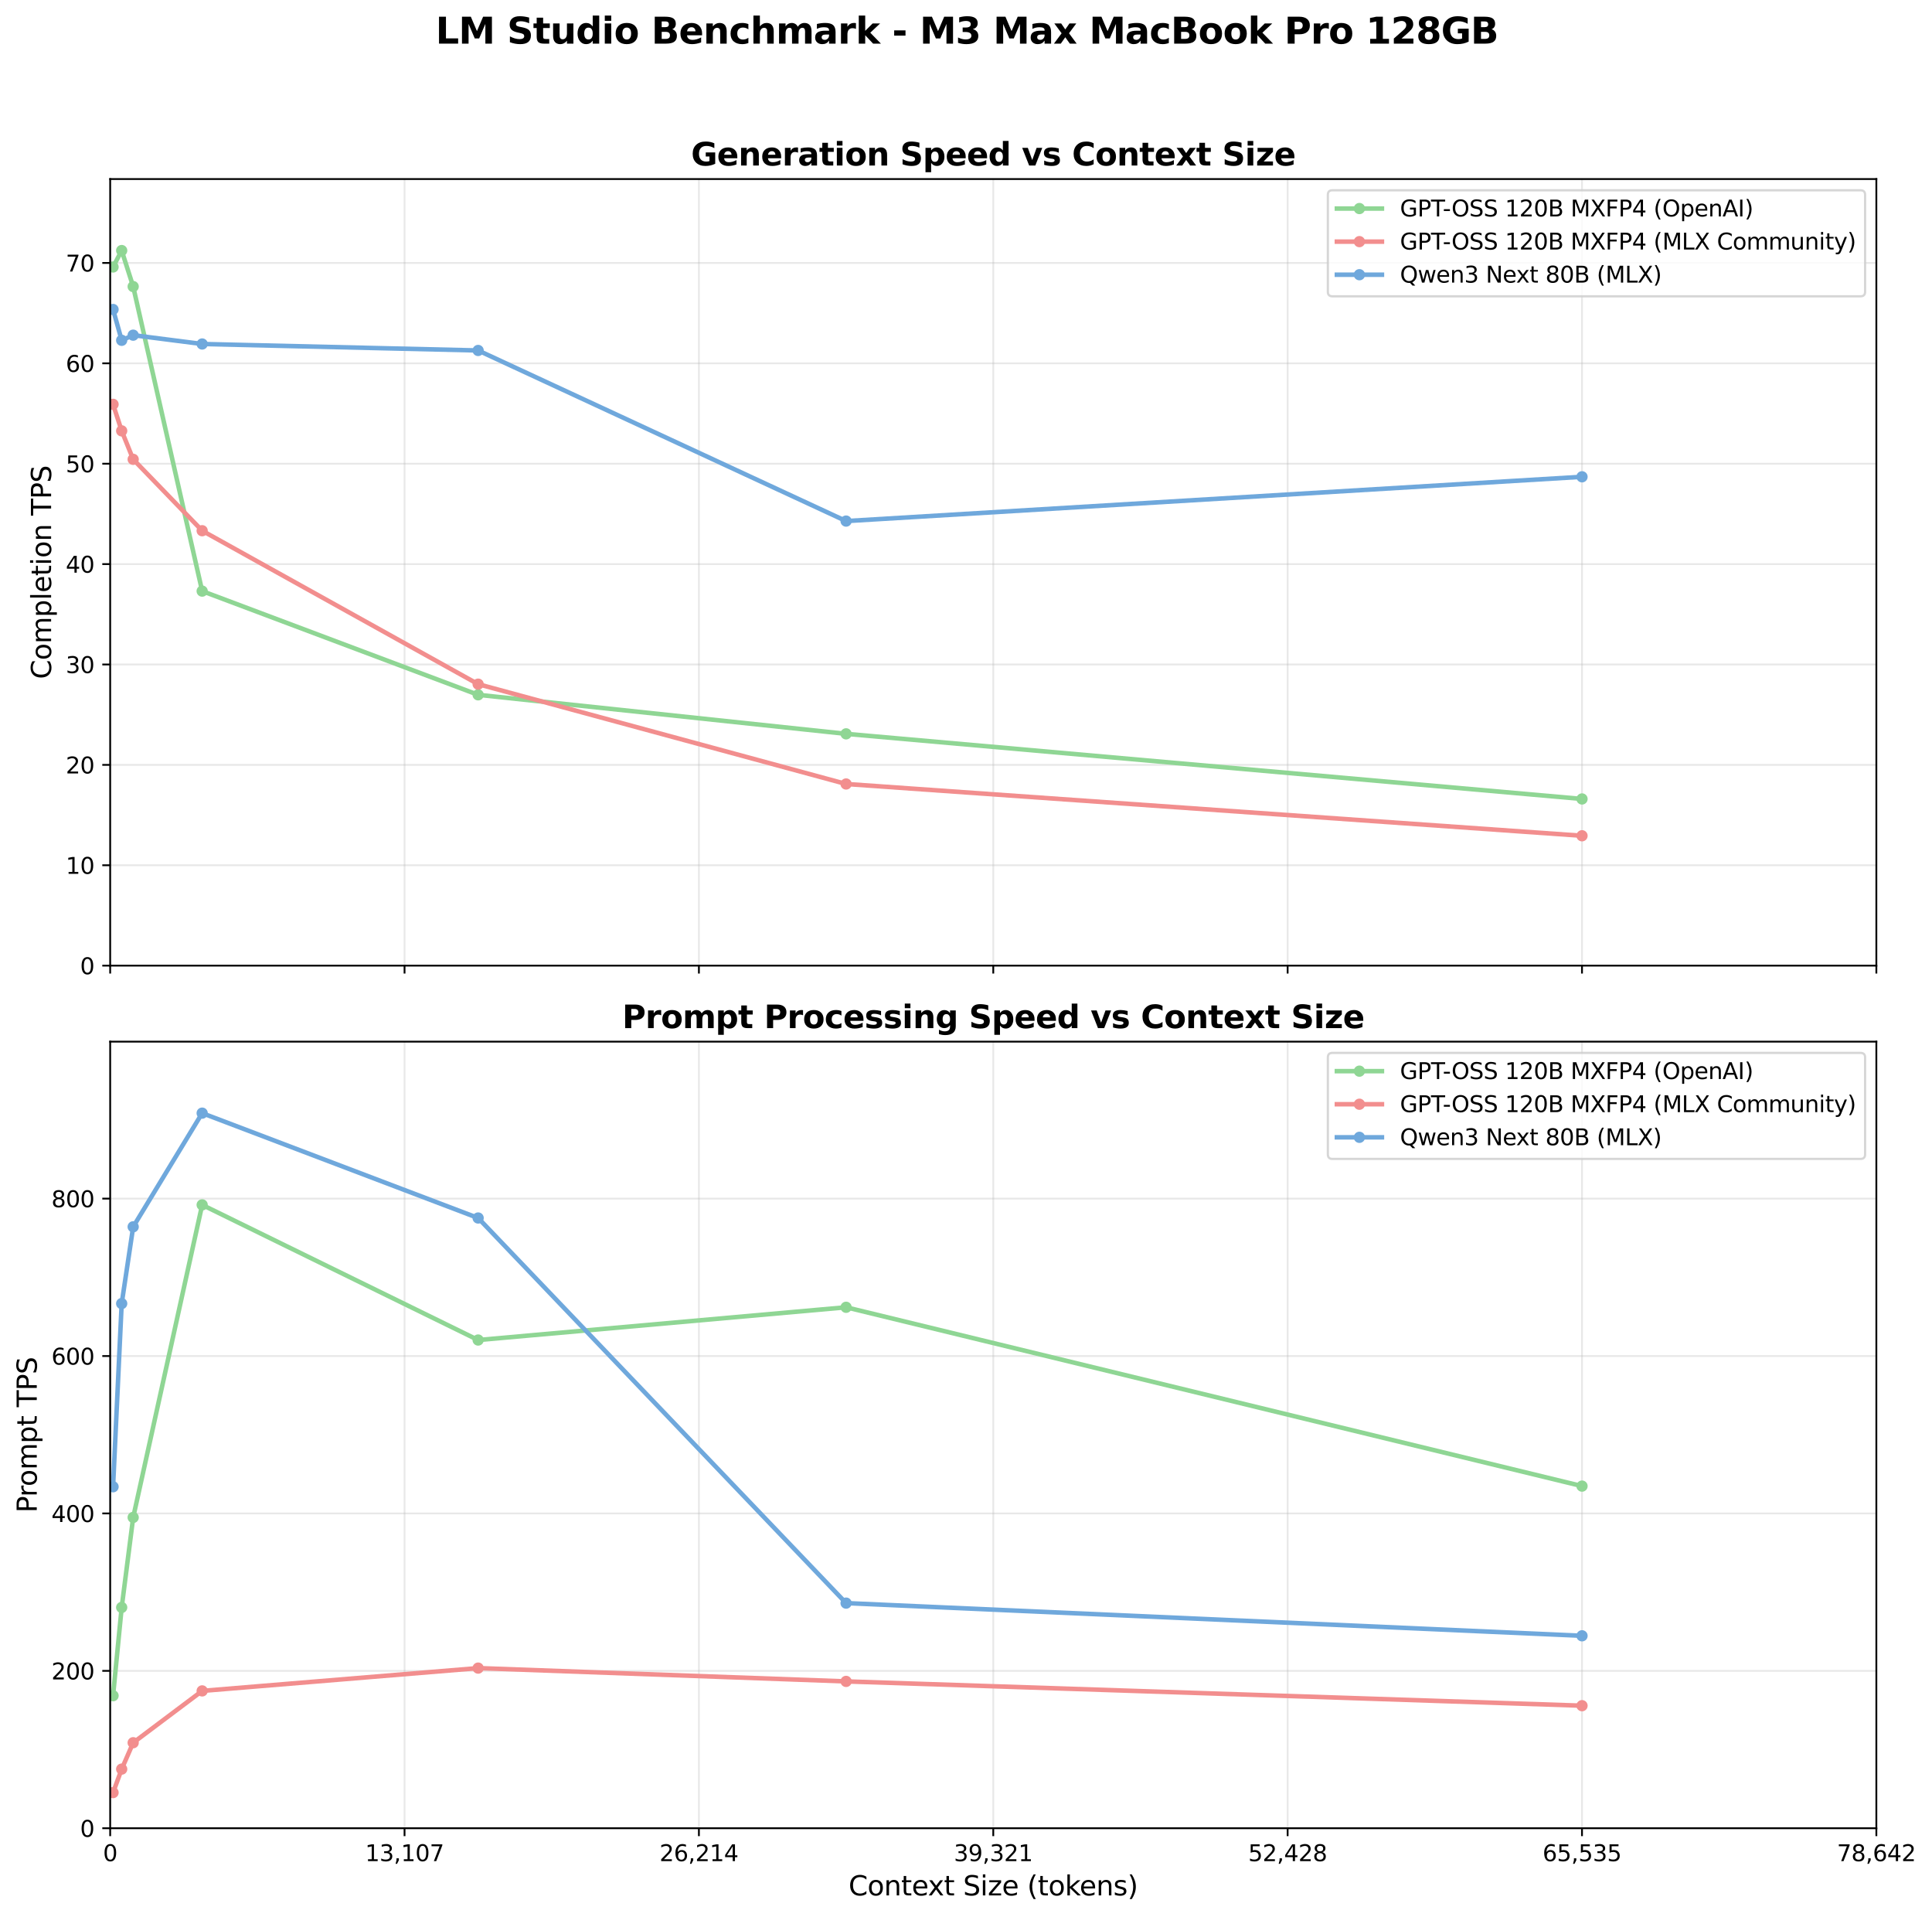 <?xml version="1.0" encoding="utf-8" standalone="no"?>
<!DOCTYPE svg PUBLIC "-//W3C//DTD SVG 1.1//EN"
  "http://www.w3.org/Graphics/SVG/1.1/DTD/svg11.dtd">
<svg xmlns:xlink="http://www.w3.org/1999/xlink" width="857.477pt" height="850.732pt" viewBox="0 0 857.477 850.732" xmlns="http://www.w3.org/2000/svg" version="1.1">
 <defs>
  <style type="text/css">*{stroke-linejoin: round; stroke-linecap: butt}</style>
 </defs>
 <g id="figure_1">
  <g id="patch_1">
   <path d="M 0 850.732 
L 857.477 850.732 
L 857.477 0 
L 0 0 
z
" style="fill: #ffffff"/>
  </g>
  <g id="axes_1">
   <g id="patch_2">
    <path d="M 48.901 428.48 
L 832.781 428.48 
L 832.781 79.44 
L 48.901 79.44 
z
" style="fill: #ffffff"/>
   </g>
   <g id="matplotlib.axis_1">
    <g id="xtick_1">
     <g id="line2d_1">
      <path d="M 48.901 428.48 
L 48.901 79.44 
" clip-path="url(#pe07063b3d7)" style="fill: none; stroke: #b0b0b0; stroke-opacity: 0.3; stroke-width: 0.8; stroke-linecap: square"/>
     </g>
     <g id="line2d_2">
      <defs>
       <path id="mf04813e1a4" d="M 0 0 
L 0 3.5 
" style="stroke: #000000; stroke-width: 0.8"/>
      </defs>
      <g>
       <use xlink:href="#mf04813e1a4" x="48.901" y="428.48" style="stroke: #000000; stroke-width: 0.8"/>
      </g>
     </g>
    </g>
    <g id="xtick_2">
     <g id="line2d_3">
      <path d="M 179.548 428.48 
L 179.548 79.44 
" clip-path="url(#pe07063b3d7)" style="fill: none; stroke: #b0b0b0; stroke-opacity: 0.3; stroke-width: 0.8; stroke-linecap: square"/>
     </g>
     <g id="line2d_4">
      <g>
       <use xlink:href="#mf04813e1a4" x="179.548" y="428.48" style="stroke: #000000; stroke-width: 0.8"/>
      </g>
     </g>
    </g>
    <g id="xtick_3">
     <g id="line2d_5">
      <path d="M 310.195 428.48 
L 310.195 79.44 
" clip-path="url(#pe07063b3d7)" style="fill: none; stroke: #b0b0b0; stroke-opacity: 0.3; stroke-width: 0.8; stroke-linecap: square"/>
     </g>
     <g id="line2d_6">
      <g>
       <use xlink:href="#mf04813e1a4" x="310.195" y="428.48" style="stroke: #000000; stroke-width: 0.8"/>
      </g>
     </g>
    </g>
    <g id="xtick_4">
     <g id="line2d_7">
      <path d="M 440.841 428.48 
L 440.841 79.44 
" clip-path="url(#pe07063b3d7)" style="fill: none; stroke: #b0b0b0; stroke-opacity: 0.3; stroke-width: 0.8; stroke-linecap: square"/>
     </g>
     <g id="line2d_8">
      <g>
       <use xlink:href="#mf04813e1a4" x="440.841" y="428.48" style="stroke: #000000; stroke-width: 0.8"/>
      </g>
     </g>
    </g>
    <g id="xtick_5">
     <g id="line2d_9">
      <path d="M 571.488 428.48 
L 571.488 79.44 
" clip-path="url(#pe07063b3d7)" style="fill: none; stroke: #b0b0b0; stroke-opacity: 0.3; stroke-width: 0.8; stroke-linecap: square"/>
     </g>
     <g id="line2d_10">
      <g>
       <use xlink:href="#mf04813e1a4" x="571.488" y="428.48" style="stroke: #000000; stroke-width: 0.8"/>
      </g>
     </g>
    </g>
    <g id="xtick_6">
     <g id="line2d_11">
      <path d="M 702.135 428.48 
L 702.135 79.44 
" clip-path="url(#pe07063b3d7)" style="fill: none; stroke: #b0b0b0; stroke-opacity: 0.3; stroke-width: 0.8; stroke-linecap: square"/>
     </g>
     <g id="line2d_12">
      <g>
       <use xlink:href="#mf04813e1a4" x="702.135" y="428.48" style="stroke: #000000; stroke-width: 0.8"/>
      </g>
     </g>
    </g>
    <g id="xtick_7">
     <g id="line2d_13">
      <path d="M 832.781 428.48 
L 832.781 79.44 
" clip-path="url(#pe07063b3d7)" style="fill: none; stroke: #b0b0b0; stroke-opacity: 0.3; stroke-width: 0.8; stroke-linecap: square"/>
     </g>
     <g id="line2d_14">
      <g>
       <use xlink:href="#mf04813e1a4" x="832.781" y="428.48" style="stroke: #000000; stroke-width: 0.8"/>
      </g>
     </g>
    </g>
   </g>
   <g id="matplotlib.axis_2">
    <g id="ytick_1">
     <g id="line2d_15">
      <path d="M 48.901 428.48 
L 832.781 428.48 
" clip-path="url(#pe07063b3d7)" style="fill: none; stroke: #b0b0b0; stroke-opacity: 0.3; stroke-width: 0.8; stroke-linecap: square"/>
     </g>
     <g id="line2d_16">
      <defs>
       <path id="m6b74cf5f93" d="M 0 0 
L -3.5 0 
" style="stroke: #000000; stroke-width: 0.8"/>
      </defs>
      <g>
       <use xlink:href="#m6b74cf5f93" x="48.901" y="428.48" style="stroke: #000000; stroke-width: 0.8"/>
      </g>
     </g>
     <g id="text_1">
      <!-- 0 -->
      <g transform="translate(35.539 432.279) scale(0.1 -0.1)">
       <defs>
        <path id="DejaVuSans-30" d="M 2034 4250 
Q 1547 4250 1301 3770 
Q 1056 3291 1056 2328 
Q 1056 1369 1301 889 
Q 1547 409 2034 409 
Q 2525 409 2770 889 
Q 3016 1369 3016 2328 
Q 3016 3291 2770 3770 
Q 2525 4250 2034 4250 
z
M 2034 4750 
Q 2819 4750 3233 4129 
Q 3647 3509 3647 2328 
Q 3647 1150 3233 529 
Q 2819 -91 2034 -91 
Q 1250 -91 836 529 
Q 422 1150 422 2328 
Q 422 3509 836 4129 
Q 1250 4750 2034 4750 
z
" transform="scale(0.016)"/>
       </defs>
       <use xlink:href="#DejaVuSans-30"/>
      </g>
     </g>
    </g>
    <g id="ytick_2">
     <g id="line2d_17">
      <path d="M 48.901 383.937 
L 832.781 383.937 
" clip-path="url(#pe07063b3d7)" style="fill: none; stroke: #b0b0b0; stroke-opacity: 0.3; stroke-width: 0.8; stroke-linecap: square"/>
     </g>
     <g id="line2d_18">
      <g>
       <use xlink:href="#m6b74cf5f93" x="48.901" y="383.937" style="stroke: #000000; stroke-width: 0.8"/>
      </g>
     </g>
     <g id="text_2">
      <!-- 10 -->
      <g transform="translate(29.176 387.736) scale(0.1 -0.1)">
       <defs>
        <path id="DejaVuSans-31" d="M 794 531 
L 1825 531 
L 1825 4091 
L 703 3866 
L 703 4441 
L 1819 4666 
L 2450 4666 
L 2450 531 
L 3481 531 
L 3481 0 
L 794 0 
L 794 531 
z
" transform="scale(0.016)"/>
       </defs>
       <use xlink:href="#DejaVuSans-31"/>
       <use xlink:href="#DejaVuSans-30" x="63.623"/>
      </g>
     </g>
    </g>
    <g id="ytick_3">
     <g id="line2d_19">
      <path d="M 48.901 339.393 
L 832.781 339.393 
" clip-path="url(#pe07063b3d7)" style="fill: none; stroke: #b0b0b0; stroke-opacity: 0.3; stroke-width: 0.8; stroke-linecap: square"/>
     </g>
     <g id="line2d_20">
      <g>
       <use xlink:href="#m6b74cf5f93" x="48.901" y="339.393" style="stroke: #000000; stroke-width: 0.8"/>
      </g>
     </g>
     <g id="text_3">
      <!-- 20 -->
      <g transform="translate(29.176 343.192) scale(0.1 -0.1)">
       <defs>
        <path id="DejaVuSans-32" d="M 1228 531 
L 3431 531 
L 3431 0 
L 469 0 
L 469 531 
Q 828 903 1448 1529 
Q 2069 2156 2228 2338 
Q 2531 2678 2651 2914 
Q 2772 3150 2772 3378 
Q 2772 3750 2511 3984 
Q 2250 4219 1831 4219 
Q 1534 4219 1204 4116 
Q 875 4013 500 3803 
L 500 4441 
Q 881 4594 1212 4672 
Q 1544 4750 1819 4750 
Q 2544 4750 2975 4387 
Q 3406 4025 3406 3419 
Q 3406 3131 3298 2873 
Q 3191 2616 2906 2266 
Q 2828 2175 2409 1742 
Q 1991 1309 1228 531 
z
" transform="scale(0.016)"/>
       </defs>
       <use xlink:href="#DejaVuSans-32"/>
       <use xlink:href="#DejaVuSans-30" x="63.623"/>
      </g>
     </g>
    </g>
    <g id="ytick_4">
     <g id="line2d_21">
      <path d="M 48.901 294.85 
L 832.781 294.85 
" clip-path="url(#pe07063b3d7)" style="fill: none; stroke: #b0b0b0; stroke-opacity: 0.3; stroke-width: 0.8; stroke-linecap: square"/>
     </g>
     <g id="line2d_22">
      <g>
       <use xlink:href="#m6b74cf5f93" x="48.901" y="294.85" style="stroke: #000000; stroke-width: 0.8"/>
      </g>
     </g>
     <g id="text_4">
      <!-- 30 -->
      <g transform="translate(29.176 298.649) scale(0.1 -0.1)">
       <defs>
        <path id="DejaVuSans-33" d="M 2597 2516 
Q 3050 2419 3304 2112 
Q 3559 1806 3559 1356 
Q 3559 666 3084 287 
Q 2609 -91 1734 -91 
Q 1441 -91 1130 -33 
Q 819 25 488 141 
L 488 750 
Q 750 597 1062 519 
Q 1375 441 1716 441 
Q 2309 441 2620 675 
Q 2931 909 2931 1356 
Q 2931 1769 2642 2001 
Q 2353 2234 1838 2234 
L 1294 2234 
L 1294 2753 
L 1863 2753 
Q 2328 2753 2575 2939 
Q 2822 3125 2822 3475 
Q 2822 3834 2567 4026 
Q 2313 4219 1838 4219 
Q 1578 4219 1281 4162 
Q 984 4106 628 3988 
L 628 4550 
Q 988 4650 1302 4700 
Q 1616 4750 1894 4750 
Q 2613 4750 3031 4423 
Q 3450 4097 3450 3541 
Q 3450 3153 3228 2886 
Q 3006 2619 2597 2516 
z
" transform="scale(0.016)"/>
       </defs>
       <use xlink:href="#DejaVuSans-33"/>
       <use xlink:href="#DejaVuSans-30" x="63.623"/>
      </g>
     </g>
    </g>
    <g id="ytick_5">
     <g id="line2d_23">
      <path d="M 48.901 250.307 
L 832.781 250.307 
" clip-path="url(#pe07063b3d7)" style="fill: none; stroke: #b0b0b0; stroke-opacity: 0.3; stroke-width: 0.8; stroke-linecap: square"/>
     </g>
     <g id="line2d_24">
      <g>
       <use xlink:href="#m6b74cf5f93" x="48.901" y="250.307" style="stroke: #000000; stroke-width: 0.8"/>
      </g>
     </g>
     <g id="text_5">
      <!-- 40 -->
      <g transform="translate(29.176 254.106) scale(0.1 -0.1)">
       <defs>
        <path id="DejaVuSans-34" d="M 2419 4116 
L 825 1625 
L 2419 1625 
L 2419 4116 
z
M 2253 4666 
L 3047 4666 
L 3047 1625 
L 3713 1625 
L 3713 1100 
L 3047 1100 
L 3047 0 
L 2419 0 
L 2419 1100 
L 313 1100 
L 313 1709 
L 2253 4666 
z
" transform="scale(0.016)"/>
       </defs>
       <use xlink:href="#DejaVuSans-34"/>
       <use xlink:href="#DejaVuSans-30" x="63.623"/>
      </g>
     </g>
    </g>
    <g id="ytick_6">
     <g id="line2d_25">
      <path d="M 48.901 205.763 
L 832.781 205.763 
" clip-path="url(#pe07063b3d7)" style="fill: none; stroke: #b0b0b0; stroke-opacity: 0.3; stroke-width: 0.8; stroke-linecap: square"/>
     </g>
     <g id="line2d_26">
      <g>
       <use xlink:href="#m6b74cf5f93" x="48.901" y="205.763" style="stroke: #000000; stroke-width: 0.8"/>
      </g>
     </g>
     <g id="text_6">
      <!-- 50 -->
      <g transform="translate(29.176 209.562) scale(0.1 -0.1)">
       <defs>
        <path id="DejaVuSans-35" d="M 691 4666 
L 3169 4666 
L 3169 4134 
L 1269 4134 
L 1269 2991 
Q 1406 3038 1543 3061 
Q 1681 3084 1819 3084 
Q 2600 3084 3056 2656 
Q 3513 2228 3513 1497 
Q 3513 744 3044 326 
Q 2575 -91 1722 -91 
Q 1428 -91 1123 -41 
Q 819 9 494 109 
L 494 744 
Q 775 591 1075 516 
Q 1375 441 1709 441 
Q 2250 441 2565 725 
Q 2881 1009 2881 1497 
Q 2881 1984 2565 2268 
Q 2250 2553 1709 2553 
Q 1456 2553 1204 2497 
Q 953 2441 691 2322 
L 691 4666 
z
" transform="scale(0.016)"/>
       </defs>
       <use xlink:href="#DejaVuSans-35"/>
       <use xlink:href="#DejaVuSans-30" x="63.623"/>
      </g>
     </g>
    </g>
    <g id="ytick_7">
     <g id="line2d_27">
      <path d="M 48.901 161.22 
L 832.781 161.22 
" clip-path="url(#pe07063b3d7)" style="fill: none; stroke: #b0b0b0; stroke-opacity: 0.3; stroke-width: 0.8; stroke-linecap: square"/>
     </g>
     <g id="line2d_28">
      <g>
       <use xlink:href="#m6b74cf5f93" x="48.901" y="161.22" style="stroke: #000000; stroke-width: 0.8"/>
      </g>
     </g>
     <g id="text_7">
      <!-- 60 -->
      <g transform="translate(29.176 165.019) scale(0.1 -0.1)">
       <defs>
        <path id="DejaVuSans-36" d="M 2113 2584 
Q 1688 2584 1439 2293 
Q 1191 2003 1191 1497 
Q 1191 994 1439 701 
Q 1688 409 2113 409 
Q 2538 409 2786 701 
Q 3034 994 3034 1497 
Q 3034 2003 2786 2293 
Q 2538 2584 2113 2584 
z
M 3366 4563 
L 3366 3988 
Q 3128 4100 2886 4159 
Q 2644 4219 2406 4219 
Q 1781 4219 1451 3797 
Q 1122 3375 1075 2522 
Q 1259 2794 1537 2939 
Q 1816 3084 2150 3084 
Q 2853 3084 3261 2657 
Q 3669 2231 3669 1497 
Q 3669 778 3244 343 
Q 2819 -91 2113 -91 
Q 1303 -91 875 529 
Q 447 1150 447 2328 
Q 447 3434 972 4092 
Q 1497 4750 2381 4750 
Q 2619 4750 2861 4703 
Q 3103 4656 3366 4563 
z
" transform="scale(0.016)"/>
       </defs>
       <use xlink:href="#DejaVuSans-36"/>
       <use xlink:href="#DejaVuSans-30" x="63.623"/>
      </g>
     </g>
    </g>
    <g id="ytick_8">
     <g id="line2d_29">
      <path d="M 48.901 116.676 
L 832.781 116.676 
" clip-path="url(#pe07063b3d7)" style="fill: none; stroke: #b0b0b0; stroke-opacity: 0.3; stroke-width: 0.8; stroke-linecap: square"/>
     </g>
     <g id="line2d_30">
      <g>
       <use xlink:href="#m6b74cf5f93" x="48.901" y="116.676" style="stroke: #000000; stroke-width: 0.8"/>
      </g>
     </g>
     <g id="text_8">
      <!-- 70 -->
      <g transform="translate(29.176 120.476) scale(0.1 -0.1)">
       <defs>
        <path id="DejaVuSans-37" d="M 525 4666 
L 3525 4666 
L 3525 4397 
L 1831 0 
L 1172 0 
L 2766 4134 
L 525 4134 
L 525 4666 
z
" transform="scale(0.016)"/>
       </defs>
       <use xlink:href="#DejaVuSans-37"/>
       <use xlink:href="#DejaVuSans-30" x="63.623"/>
      </g>
     </g>
    </g>
    <g id="text_9">
     <!-- Completion TPS -->
     <g transform="translate(22.681 301.324) rotate(-90) scale(0.12 -0.12)">
      <defs>
       <path id="DejaVuSans-43" d="M 4122 4306 
L 4122 3641 
Q 3803 3938 3442 4084 
Q 3081 4231 2675 4231 
Q 1875 4231 1450 3742 
Q 1025 3253 1025 2328 
Q 1025 1406 1450 917 
Q 1875 428 2675 428 
Q 3081 428 3442 575 
Q 3803 722 4122 1019 
L 4122 359 
Q 3791 134 3420 21 
Q 3050 -91 2638 -91 
Q 1578 -91 968 557 
Q 359 1206 359 2328 
Q 359 3453 968 4101 
Q 1578 4750 2638 4750 
Q 3056 4750 3426 4639 
Q 3797 4528 4122 4306 
z
" transform="scale(0.016)"/>
       <path id="DejaVuSans-6f" d="M 1959 3097 
Q 1497 3097 1228 2736 
Q 959 2375 959 1747 
Q 959 1119 1226 758 
Q 1494 397 1959 397 
Q 2419 397 2687 759 
Q 2956 1122 2956 1747 
Q 2956 2369 2687 2733 
Q 2419 3097 1959 3097 
z
M 1959 3584 
Q 2709 3584 3137 3096 
Q 3566 2609 3566 1747 
Q 3566 888 3137 398 
Q 2709 -91 1959 -91 
Q 1206 -91 779 398 
Q 353 888 353 1747 
Q 353 2609 779 3096 
Q 1206 3584 1959 3584 
z
" transform="scale(0.016)"/>
       <path id="DejaVuSans-6d" d="M 3328 2828 
Q 3544 3216 3844 3400 
Q 4144 3584 4550 3584 
Q 5097 3584 5394 3201 
Q 5691 2819 5691 2113 
L 5691 0 
L 5113 0 
L 5113 2094 
Q 5113 2597 4934 2840 
Q 4756 3084 4391 3084 
Q 3944 3084 3684 2787 
Q 3425 2491 3425 1978 
L 3425 0 
L 2847 0 
L 2847 2094 
Q 2847 2600 2669 2842 
Q 2491 3084 2119 3084 
Q 1678 3084 1418 2786 
Q 1159 2488 1159 1978 
L 1159 0 
L 581 0 
L 581 3500 
L 1159 3500 
L 1159 2956 
Q 1356 3278 1631 3431 
Q 1906 3584 2284 3584 
Q 2666 3584 2933 3390 
Q 3200 3197 3328 2828 
z
" transform="scale(0.016)"/>
       <path id="DejaVuSans-70" d="M 1159 525 
L 1159 -1331 
L 581 -1331 
L 581 3500 
L 1159 3500 
L 1159 2969 
Q 1341 3281 1617 3432 
Q 1894 3584 2278 3584 
Q 2916 3584 3314 3078 
Q 3713 2572 3713 1747 
Q 3713 922 3314 415 
Q 2916 -91 2278 -91 
Q 1894 -91 1617 61 
Q 1341 213 1159 525 
z
M 3116 1747 
Q 3116 2381 2855 2742 
Q 2594 3103 2138 3103 
Q 1681 3103 1420 2742 
Q 1159 2381 1159 1747 
Q 1159 1113 1420 752 
Q 1681 391 2138 391 
Q 2594 391 2855 752 
Q 3116 1113 3116 1747 
z
" transform="scale(0.016)"/>
       <path id="DejaVuSans-6c" d="M 603 4863 
L 1178 4863 
L 1178 0 
L 603 0 
L 603 4863 
z
" transform="scale(0.016)"/>
       <path id="DejaVuSans-65" d="M 3597 1894 
L 3597 1613 
L 953 1613 
Q 991 1019 1311 708 
Q 1631 397 2203 397 
Q 2534 397 2845 478 
Q 3156 559 3463 722 
L 3463 178 
Q 3153 47 2828 -22 
Q 2503 -91 2169 -91 
Q 1331 -91 842 396 
Q 353 884 353 1716 
Q 353 2575 817 3079 
Q 1281 3584 2069 3584 
Q 2775 3584 3186 3129 
Q 3597 2675 3597 1894 
z
M 3022 2063 
Q 3016 2534 2758 2815 
Q 2500 3097 2075 3097 
Q 1594 3097 1305 2825 
Q 1016 2553 972 2059 
L 3022 2063 
z
" transform="scale(0.016)"/>
       <path id="DejaVuSans-74" d="M 1172 4494 
L 1172 3500 
L 2356 3500 
L 2356 3053 
L 1172 3053 
L 1172 1153 
Q 1172 725 1289 603 
Q 1406 481 1766 481 
L 2356 481 
L 2356 0 
L 1766 0 
Q 1100 0 847 248 
Q 594 497 594 1153 
L 594 3053 
L 172 3053 
L 172 3500 
L 594 3500 
L 594 4494 
L 1172 4494 
z
" transform="scale(0.016)"/>
       <path id="DejaVuSans-69" d="M 603 3500 
L 1178 3500 
L 1178 0 
L 603 0 
L 603 3500 
z
M 603 4863 
L 1178 4863 
L 1178 4134 
L 603 4134 
L 603 4863 
z
" transform="scale(0.016)"/>
       <path id="DejaVuSans-6e" d="M 3513 2113 
L 3513 0 
L 2938 0 
L 2938 2094 
Q 2938 2591 2744 2837 
Q 2550 3084 2163 3084 
Q 1697 3084 1428 2787 
Q 1159 2491 1159 1978 
L 1159 0 
L 581 0 
L 581 3500 
L 1159 3500 
L 1159 2956 
Q 1366 3272 1645 3428 
Q 1925 3584 2291 3584 
Q 2894 3584 3203 3211 
Q 3513 2838 3513 2113 
z
" transform="scale(0.016)"/>
       <path id="DejaVuSans-20" transform="scale(0.016)"/>
       <path id="DejaVuSans-54" d="M -19 4666 
L 3928 4666 
L 3928 4134 
L 2272 4134 
L 2272 0 
L 1638 0 
L 1638 4134 
L -19 4134 
L -19 4666 
z
" transform="scale(0.016)"/>
       <path id="DejaVuSans-50" d="M 1259 4147 
L 1259 2394 
L 2053 2394 
Q 2494 2394 2734 2622 
Q 2975 2850 2975 3272 
Q 2975 3691 2734 3919 
Q 2494 4147 2053 4147 
L 1259 4147 
z
M 628 4666 
L 2053 4666 
Q 2838 4666 3239 4311 
Q 3641 3956 3641 3272 
Q 3641 2581 3239 2228 
Q 2838 1875 2053 1875 
L 1259 1875 
L 1259 0 
L 628 0 
L 628 4666 
z
" transform="scale(0.016)"/>
       <path id="DejaVuSans-53" d="M 3425 4513 
L 3425 3897 
Q 3066 4069 2747 4153 
Q 2428 4238 2131 4238 
Q 1616 4238 1336 4038 
Q 1056 3838 1056 3469 
Q 1056 3159 1242 3001 
Q 1428 2844 1947 2747 
L 2328 2669 
Q 3034 2534 3370 2195 
Q 3706 1856 3706 1288 
Q 3706 609 3251 259 
Q 2797 -91 1919 -91 
Q 1588 -91 1214 -16 
Q 841 59 441 206 
L 441 856 
Q 825 641 1194 531 
Q 1563 422 1919 422 
Q 2459 422 2753 634 
Q 3047 847 3047 1241 
Q 3047 1584 2836 1778 
Q 2625 1972 2144 2069 
L 1759 2144 
Q 1053 2284 737 2584 
Q 422 2884 422 3419 
Q 422 4038 858 4394 
Q 1294 4750 2059 4750 
Q 2388 4750 2728 4690 
Q 3069 4631 3425 4513 
z
" transform="scale(0.016)"/>
      </defs>
      <use xlink:href="#DejaVuSans-43"/>
      <use xlink:href="#DejaVuSans-6f" x="69.824"/>
      <use xlink:href="#DejaVuSans-6d" x="131.006"/>
      <use xlink:href="#DejaVuSans-70" x="228.418"/>
      <use xlink:href="#DejaVuSans-6c" x="291.895"/>
      <use xlink:href="#DejaVuSans-65" x="319.678"/>
      <use xlink:href="#DejaVuSans-74" x="381.201"/>
      <use xlink:href="#DejaVuSans-69" x="420.41"/>
      <use xlink:href="#DejaVuSans-6f" x="448.193"/>
      <use xlink:href="#DejaVuSans-6e" x="509.375"/>
      <use xlink:href="#DejaVuSans-20" x="572.754"/>
      <use xlink:href="#DejaVuSans-54" x="604.541"/>
      <use xlink:href="#DejaVuSans-50" x="665.625"/>
      <use xlink:href="#DejaVuSans-53" x="725.928"/>
     </g>
    </g>
   </g>
   <g id="line2d_31">
    <path d="M 50.177 118.47 
L 54.005 111.171 
L 59.108 127.153 
L 89.729 262.287 
L 212.212 308.31 
L 375.523 325.625 
L 702.145 354.517 
" clip-path="url(#pe07063b3d7)" style="fill: none; stroke: #8fd694; stroke-width: 2; stroke-linecap: square"/>
    <defs>
     <path id="m4eb92f1699" d="M 0 2 
C 0.53 2 1.039 1.789 1.414 1.414 
C 1.789 1.039 2 0.53 2 0 
C 2 -0.53 1.789 -1.039 1.414 -1.414 
C 1.039 -1.789 0.53 -2 0 -2 
C -0.53 -2 -1.039 -1.789 -1.414 -1.414 
C -1.789 -1.039 -2 -0.53 -2 0 
C -2 0.53 -1.789 1.039 -1.414 1.414 
C -1.039 1.789 -0.53 2 0 2 
z
" style="stroke: #8fd694"/>
    </defs>
    <g clip-path="url(#pe07063b3d7)">
     <use xlink:href="#m4eb92f1699" x="50.177" y="118.47" style="fill: #8fd694; stroke: #8fd694"/>
     <use xlink:href="#m4eb92f1699" x="54.005" y="111.171" style="fill: #8fd694; stroke: #8fd694"/>
     <use xlink:href="#m4eb92f1699" x="59.108" y="127.153" style="fill: #8fd694; stroke: #8fd694"/>
     <use xlink:href="#m4eb92f1699" x="89.729" y="262.287" style="fill: #8fd694; stroke: #8fd694"/>
     <use xlink:href="#m4eb92f1699" x="212.212" y="308.31" style="fill: #8fd694; stroke: #8fd694"/>
     <use xlink:href="#m4eb92f1699" x="375.523" y="325.625" style="fill: #8fd694; stroke: #8fd694"/>
     <use xlink:href="#m4eb92f1699" x="702.145" y="354.517" style="fill: #8fd694; stroke: #8fd694"/>
    </g>
   </g>
   <g id="line2d_32">
    <path d="M 50.177 179.413 
L 54.005 191.183 
L 59.108 203.814 
L 89.729 235.492 
L 212.212 303.581 
L 375.523 347.874 
L 702.145 370.851 
" clip-path="url(#pe07063b3d7)" style="fill: none; stroke: #f28e8e; stroke-width: 2; stroke-linecap: square"/>
    <defs>
     <path id="m23f1488d87" d="M 0 2 
C 0.53 2 1.039 1.789 1.414 1.414 
C 1.789 1.039 2 0.53 2 0 
C 2 -0.53 1.789 -1.039 1.414 -1.414 
C 1.039 -1.789 0.53 -2 0 -2 
C -0.53 -2 -1.039 -1.789 -1.414 -1.414 
C -1.789 -1.039 -2 -0.53 -2 0 
C -2 0.53 -1.789 1.039 -1.414 1.414 
C -1.039 1.789 -0.53 2 0 2 
z
" style="stroke: #f28e8e"/>
    </defs>
    <g clip-path="url(#pe07063b3d7)">
     <use xlink:href="#m23f1488d87" x="50.177" y="179.413" style="fill: #f28e8e; stroke: #f28e8e"/>
     <use xlink:href="#m23f1488d87" x="54.005" y="191.183" style="fill: #f28e8e; stroke: #f28e8e"/>
     <use xlink:href="#m23f1488d87" x="59.108" y="203.814" style="fill: #f28e8e; stroke: #f28e8e"/>
     <use xlink:href="#m23f1488d87" x="89.729" y="235.492" style="fill: #f28e8e; stroke: #f28e8e"/>
     <use xlink:href="#m23f1488d87" x="212.212" y="303.581" style="fill: #f28e8e; stroke: #f28e8e"/>
     <use xlink:href="#m23f1488d87" x="375.523" y="347.874" style="fill: #f28e8e; stroke: #f28e8e"/>
     <use xlink:href="#m23f1488d87" x="702.145" y="370.851" style="fill: #f28e8e; stroke: #f28e8e"/>
    </g>
   </g>
   <g id="line2d_33">
    <path d="M 50.177 137.32 
L 54.005 151.005 
L 59.108 148.721 
L 89.729 152.638 
L 212.212 155.51 
L 375.523 231.213 
L 702.145 211.566 
" clip-path="url(#pe07063b3d7)" style="fill: none; stroke: #6fa8dc; stroke-width: 2; stroke-linecap: square"/>
    <defs>
     <path id="m75871ffd5f" d="M 0 2 
C 0.53 2 1.039 1.789 1.414 1.414 
C 1.789 1.039 2 0.53 2 0 
C 2 -0.53 1.789 -1.039 1.414 -1.414 
C 1.039 -1.789 0.53 -2 0 -2 
C -0.53 -2 -1.039 -1.789 -1.414 -1.414 
C -1.789 -1.039 -2 -0.53 -2 0 
C -2 0.53 -1.789 1.039 -1.414 1.414 
C -1.039 1.789 -0.53 2 0 2 
z
" style="stroke: #6fa8dc"/>
    </defs>
    <g clip-path="url(#pe07063b3d7)">
     <use xlink:href="#m75871ffd5f" x="50.177" y="137.32" style="fill: #6fa8dc; stroke: #6fa8dc"/>
     <use xlink:href="#m75871ffd5f" x="54.005" y="151.005" style="fill: #6fa8dc; stroke: #6fa8dc"/>
     <use xlink:href="#m75871ffd5f" x="59.108" y="148.721" style="fill: #6fa8dc; stroke: #6fa8dc"/>
     <use xlink:href="#m75871ffd5f" x="89.729" y="152.638" style="fill: #6fa8dc; stroke: #6fa8dc"/>
     <use xlink:href="#m75871ffd5f" x="212.212" y="155.51" style="fill: #6fa8dc; stroke: #6fa8dc"/>
     <use xlink:href="#m75871ffd5f" x="375.523" y="231.213" style="fill: #6fa8dc; stroke: #6fa8dc"/>
     <use xlink:href="#m75871ffd5f" x="702.145" y="211.566" style="fill: #6fa8dc; stroke: #6fa8dc"/>
    </g>
   </g>
   <g id="patch_3">
    <path d="M 48.901 428.48 
L 48.901 79.44 
" style="fill: none; stroke: #000000; stroke-width: 0.8; stroke-linejoin: miter; stroke-linecap: square"/>
   </g>
   <g id="patch_4">
    <path d="M 832.781 428.48 
L 832.781 79.44 
" style="fill: none; stroke: #000000; stroke-width: 0.8; stroke-linejoin: miter; stroke-linecap: square"/>
   </g>
   <g id="patch_5">
    <path d="M 48.901 428.48 
L 832.781 428.48 
" style="fill: none; stroke: #000000; stroke-width: 0.8; stroke-linejoin: miter; stroke-linecap: square"/>
   </g>
   <g id="patch_6">
    <path d="M 48.901 79.44 
L 832.781 79.44 
" style="fill: none; stroke: #000000; stroke-width: 0.8; stroke-linejoin: miter; stroke-linecap: square"/>
   </g>
   <g id="text_10">
    <!-- Generation Speed vs Context Size -->
    <g transform="translate(306.721 73.44) scale(0.14 -0.14)">
     <defs>
      <path id="DejaVuSans-Bold-47" d="M 4781 347 
Q 4331 128 3847 18 
Q 3363 -91 2847 -91 
Q 1681 -91 1000 561 
Q 319 1213 319 2328 
Q 319 3456 1012 4103 
Q 1706 4750 2913 4750 
Q 3378 4750 3804 4662 
Q 4231 4575 4609 4403 
L 4609 3438 
Q 4219 3659 3833 3768 
Q 3447 3878 3059 3878 
Q 2341 3878 1952 3476 
Q 1563 3075 1563 2328 
Q 1563 1588 1938 1184 
Q 2313 781 3003 781 
Q 3191 781 3352 804 
Q 3513 828 3641 878 
L 3641 1784 
L 2906 1784 
L 2906 2591 
L 4781 2591 
L 4781 347 
z
" transform="scale(0.016)"/>
      <path id="DejaVuSans-Bold-65" d="M 4031 1759 
L 4031 1441 
L 1416 1441 
Q 1456 1047 1700 850 
Q 1944 653 2381 653 
Q 2734 653 3104 758 
Q 3475 863 3866 1075 
L 3866 213 
Q 3469 63 3072 -14 
Q 2675 -91 2278 -91 
Q 1328 -91 801 392 
Q 275 875 275 1747 
Q 275 2603 792 3093 
Q 1309 3584 2216 3584 
Q 3041 3584 3536 3087 
Q 4031 2591 4031 1759 
z
M 2881 2131 
Q 2881 2450 2695 2645 
Q 2509 2841 2209 2841 
Q 1884 2841 1681 2658 
Q 1478 2475 1428 2131 
L 2881 2131 
z
" transform="scale(0.016)"/>
      <path id="DejaVuSans-Bold-6e" d="M 4056 2131 
L 4056 0 
L 2931 0 
L 2931 347 
L 2931 1631 
Q 2931 2084 2911 2256 
Q 2891 2428 2841 2509 
Q 2775 2619 2662 2680 
Q 2550 2741 2406 2741 
Q 2056 2741 1856 2470 
Q 1656 2200 1656 1722 
L 1656 0 
L 538 0 
L 538 3500 
L 1656 3500 
L 1656 2988 
Q 1909 3294 2193 3439 
Q 2478 3584 2822 3584 
Q 3428 3584 3742 3212 
Q 4056 2841 4056 2131 
z
" transform="scale(0.016)"/>
      <path id="DejaVuSans-Bold-72" d="M 3138 2547 
Q 2991 2616 2845 2648 
Q 2700 2681 2553 2681 
Q 2122 2681 1889 2404 
Q 1656 2128 1656 1613 
L 1656 0 
L 538 0 
L 538 3500 
L 1656 3500 
L 1656 2925 
Q 1872 3269 2151 3426 
Q 2431 3584 2822 3584 
Q 2878 3584 2943 3579 
Q 3009 3575 3134 3559 
L 3138 2547 
z
" transform="scale(0.016)"/>
      <path id="DejaVuSans-Bold-61" d="M 2106 1575 
Q 1756 1575 1579 1456 
Q 1403 1338 1403 1106 
Q 1403 894 1545 773 
Q 1688 653 1941 653 
Q 2256 653 2472 879 
Q 2688 1106 2688 1447 
L 2688 1575 
L 2106 1575 
z
M 3816 1997 
L 3816 0 
L 2688 0 
L 2688 519 
Q 2463 200 2181 54 
Q 1900 -91 1497 -91 
Q 953 -91 614 226 
Q 275 544 275 1050 
Q 275 1666 698 1953 
Q 1122 2241 2028 2241 
L 2688 2241 
L 2688 2328 
Q 2688 2594 2478 2717 
Q 2269 2841 1825 2841 
Q 1466 2841 1156 2769 
Q 847 2697 581 2553 
L 581 3406 
Q 941 3494 1303 3539 
Q 1666 3584 2028 3584 
Q 2975 3584 3395 3211 
Q 3816 2838 3816 1997 
z
" transform="scale(0.016)"/>
      <path id="DejaVuSans-Bold-74" d="M 1759 4494 
L 1759 3500 
L 2913 3500 
L 2913 2700 
L 1759 2700 
L 1759 1216 
Q 1759 972 1856 886 
Q 1953 800 2241 800 
L 2816 800 
L 2816 0 
L 1856 0 
Q 1194 0 917 276 
Q 641 553 641 1216 
L 641 2700 
L 84 2700 
L 84 3500 
L 641 3500 
L 641 4494 
L 1759 4494 
z
" transform="scale(0.016)"/>
      <path id="DejaVuSans-Bold-69" d="M 538 3500 
L 1656 3500 
L 1656 0 
L 538 0 
L 538 3500 
z
M 538 4863 
L 1656 4863 
L 1656 3950 
L 538 3950 
L 538 4863 
z
" transform="scale(0.016)"/>
      <path id="DejaVuSans-Bold-6f" d="M 2203 2784 
Q 1831 2784 1636 2517 
Q 1441 2250 1441 1747 
Q 1441 1244 1636 976 
Q 1831 709 2203 709 
Q 2569 709 2762 976 
Q 2956 1244 2956 1747 
Q 2956 2250 2762 2517 
Q 2569 2784 2203 2784 
z
M 2203 3584 
Q 3106 3584 3614 3096 
Q 4122 2609 4122 1747 
Q 4122 884 3614 396 
Q 3106 -91 2203 -91 
Q 1297 -91 786 396 
Q 275 884 275 1747 
Q 275 2609 786 3096 
Q 1297 3584 2203 3584 
z
" transform="scale(0.016)"/>
      <path id="DejaVuSans-Bold-20" transform="scale(0.016)"/>
      <path id="DejaVuSans-Bold-53" d="M 3834 4519 
L 3834 3531 
Q 3450 3703 3084 3790 
Q 2719 3878 2394 3878 
Q 1963 3878 1756 3759 
Q 1550 3641 1550 3391 
Q 1550 3203 1689 3098 
Q 1828 2994 2194 2919 
L 2706 2816 
Q 3484 2659 3812 2340 
Q 4141 2022 4141 1434 
Q 4141 663 3683 286 
Q 3225 -91 2284 -91 
Q 1841 -91 1394 -6 
Q 947 78 500 244 
L 500 1259 
Q 947 1022 1364 901 
Q 1781 781 2169 781 
Q 2563 781 2772 912 
Q 2981 1044 2981 1288 
Q 2981 1506 2839 1625 
Q 2697 1744 2272 1838 
L 1806 1941 
Q 1106 2091 782 2419 
Q 459 2747 459 3303 
Q 459 4000 909 4375 
Q 1359 4750 2203 4750 
Q 2588 4750 2994 4692 
Q 3400 4634 3834 4519 
z
" transform="scale(0.016)"/>
      <path id="DejaVuSans-Bold-70" d="M 1656 506 
L 1656 -1331 
L 538 -1331 
L 538 3500 
L 1656 3500 
L 1656 2988 
Q 1888 3294 2169 3439 
Q 2450 3584 2816 3584 
Q 3463 3584 3878 3070 
Q 4294 2556 4294 1747 
Q 4294 938 3878 423 
Q 3463 -91 2816 -91 
Q 2450 -91 2169 54 
Q 1888 200 1656 506 
z
M 2400 2772 
Q 2041 2772 1848 2508 
Q 1656 2244 1656 1747 
Q 1656 1250 1848 986 
Q 2041 722 2400 722 
Q 2759 722 2948 984 
Q 3138 1247 3138 1747 
Q 3138 2247 2948 2509 
Q 2759 2772 2400 2772 
z
" transform="scale(0.016)"/>
      <path id="DejaVuSans-Bold-64" d="M 2919 2988 
L 2919 4863 
L 4044 4863 
L 4044 0 
L 2919 0 
L 2919 506 
Q 2688 197 2409 53 
Q 2131 -91 1766 -91 
Q 1119 -91 703 423 
Q 288 938 288 1747 
Q 288 2556 703 3070 
Q 1119 3584 1766 3584 
Q 2128 3584 2408 3439 
Q 2688 3294 2919 2988 
z
M 2181 722 
Q 2541 722 2730 984 
Q 2919 1247 2919 1747 
Q 2919 2247 2730 2509 
Q 2541 2772 2181 2772 
Q 1825 2772 1636 2509 
Q 1447 2247 1447 1747 
Q 1447 1247 1636 984 
Q 1825 722 2181 722 
z
" transform="scale(0.016)"/>
      <path id="DejaVuSans-Bold-76" d="M 97 3500 
L 1216 3500 
L 2088 1081 
L 2956 3500 
L 4078 3500 
L 2700 0 
L 1472 0 
L 97 3500 
z
" transform="scale(0.016)"/>
      <path id="DejaVuSans-Bold-73" d="M 3272 3391 
L 3272 2541 
Q 2913 2691 2578 2766 
Q 2244 2841 1947 2841 
Q 1628 2841 1473 2761 
Q 1319 2681 1319 2516 
Q 1319 2381 1436 2309 
Q 1553 2238 1856 2203 
L 2053 2175 
Q 2913 2066 3209 1816 
Q 3506 1566 3506 1031 
Q 3506 472 3093 190 
Q 2681 -91 1863 -91 
Q 1516 -91 1145 -36 
Q 775 19 384 128 
L 384 978 
Q 719 816 1070 734 
Q 1422 653 1784 653 
Q 2113 653 2278 743 
Q 2444 834 2444 1013 
Q 2444 1163 2330 1236 
Q 2216 1309 1875 1350 
L 1678 1375 
Q 931 1469 631 1722 
Q 331 1975 331 2491 
Q 331 3047 712 3315 
Q 1094 3584 1881 3584 
Q 2191 3584 2531 3537 
Q 2872 3491 3272 3391 
z
" transform="scale(0.016)"/>
      <path id="DejaVuSans-Bold-43" d="M 4288 256 
Q 3956 84 3597 -3 
Q 3238 -91 2847 -91 
Q 1681 -91 1000 561 
Q 319 1213 319 2328 
Q 319 3447 1000 4098 
Q 1681 4750 2847 4750 
Q 3238 4750 3597 4662 
Q 3956 4575 4288 4403 
L 4288 3438 
Q 3953 3666 3628 3772 
Q 3303 3878 2944 3878 
Q 2300 3878 1931 3465 
Q 1563 3053 1563 2328 
Q 1563 1606 1931 1193 
Q 2300 781 2944 781 
Q 3303 781 3628 887 
Q 3953 994 4288 1222 
L 4288 256 
z
" transform="scale(0.016)"/>
      <path id="DejaVuSans-Bold-78" d="M 1422 1791 
L 159 3500 
L 1344 3500 
L 2059 2463 
L 2784 3500 
L 3969 3500 
L 2706 1797 
L 4031 0 
L 2847 0 
L 2059 1106 
L 1281 0 
L 97 0 
L 1422 1791 
z
" transform="scale(0.016)"/>
      <path id="DejaVuSans-Bold-7a" d="M 366 3500 
L 3419 3500 
L 3419 2719 
L 1575 800 
L 3419 800 
L 3419 0 
L 288 0 
L 288 781 
L 2131 2700 
L 366 2700 
L 366 3500 
z
" transform="scale(0.016)"/>
     </defs>
     <use xlink:href="#DejaVuSans-Bold-47"/>
     <use xlink:href="#DejaVuSans-Bold-65" x="82.08"/>
     <use xlink:href="#DejaVuSans-Bold-6e" x="149.902"/>
     <use xlink:href="#DejaVuSans-Bold-65" x="221.094"/>
     <use xlink:href="#DejaVuSans-Bold-72" x="288.916"/>
     <use xlink:href="#DejaVuSans-Bold-61" x="338.232"/>
     <use xlink:href="#DejaVuSans-Bold-74" x="405.713"/>
     <use xlink:href="#DejaVuSans-Bold-69" x="453.516"/>
     <use xlink:href="#DejaVuSans-Bold-6f" x="487.793"/>
     <use xlink:href="#DejaVuSans-Bold-6e" x="556.494"/>
     <use xlink:href="#DejaVuSans-Bold-20" x="627.686"/>
     <use xlink:href="#DejaVuSans-Bold-53" x="662.5"/>
     <use xlink:href="#DejaVuSans-Bold-70" x="734.521"/>
     <use xlink:href="#DejaVuSans-Bold-65" x="806.104"/>
     <use xlink:href="#DejaVuSans-Bold-65" x="873.926"/>
     <use xlink:href="#DejaVuSans-Bold-64" x="941.748"/>
     <use xlink:href="#DejaVuSans-Bold-20" x="1013.33"/>
     <use xlink:href="#DejaVuSans-Bold-76" x="1048.145"/>
     <use xlink:href="#DejaVuSans-Bold-73" x="1113.33"/>
     <use xlink:href="#DejaVuSans-Bold-20" x="1172.852"/>
     <use xlink:href="#DejaVuSans-Bold-43" x="1207.666"/>
     <use xlink:href="#DejaVuSans-Bold-6f" x="1281.055"/>
     <use xlink:href="#DejaVuSans-Bold-6e" x="1349.756"/>
     <use xlink:href="#DejaVuSans-Bold-74" x="1420.947"/>
     <use xlink:href="#DejaVuSans-Bold-65" x="1468.75"/>
     <use xlink:href="#DejaVuSans-Bold-78" x="1536.572"/>
     <use xlink:href="#DejaVuSans-Bold-74" x="1601.074"/>
     <use xlink:href="#DejaVuSans-Bold-20" x="1648.877"/>
     <use xlink:href="#DejaVuSans-Bold-53" x="1683.691"/>
     <use xlink:href="#DejaVuSans-Bold-69" x="1755.713"/>
     <use xlink:href="#DejaVuSans-Bold-7a" x="1789.99"/>
     <use xlink:href="#DejaVuSans-Bold-65" x="1848.193"/>
    </g>
   </g>
   <g id="legend_1">
    <g id="patch_7">
     <path d="M 591.345 131.474 
L 825.781 131.474 
Q 827.781 131.474 827.781 129.474 
L 827.781 86.44 
Q 827.781 84.44 825.781 84.44 
L 591.345 84.44 
Q 589.345 84.44 589.345 86.44 
L 589.345 129.474 
Q 589.345 131.474 591.345 131.474 
z
" style="fill: #ffffff; opacity: 0.8; stroke: #cccccc; stroke-linejoin: miter"/>
    </g>
    <g id="line2d_34">
     <path d="M 593.345 92.538 
L 603.345 92.538 
L 613.345 92.538 
" style="fill: none; stroke: #8fd694; stroke-width: 2; stroke-linecap: square"/>
     <g>
      <use xlink:href="#m4eb92f1699" x="603.345" y="92.538" style="fill: #8fd694; stroke: #8fd694"/>
     </g>
    </g>
    <g id="text_11">
     <!-- GPT-OSS 120B MXFP4 (OpenAI) -->
     <g transform="translate(621.345 96.038) scale(0.1 -0.1)">
      <defs>
       <path id="DejaVuSans-47" d="M 3809 666 
L 3809 1919 
L 2778 1919 
L 2778 2438 
L 4434 2438 
L 4434 434 
Q 4069 175 3628 42 
Q 3188 -91 2688 -91 
Q 1594 -91 976 548 
Q 359 1188 359 2328 
Q 359 3472 976 4111 
Q 1594 4750 2688 4750 
Q 3144 4750 3555 4637 
Q 3966 4525 4313 4306 
L 4313 3634 
Q 3963 3931 3569 4081 
Q 3175 4231 2741 4231 
Q 1884 4231 1454 3753 
Q 1025 3275 1025 2328 
Q 1025 1384 1454 906 
Q 1884 428 2741 428 
Q 3075 428 3337 486 
Q 3600 544 3809 666 
z
" transform="scale(0.016)"/>
       <path id="DejaVuSans-2d" d="M 313 2009 
L 1997 2009 
L 1997 1497 
L 313 1497 
L 313 2009 
z
" transform="scale(0.016)"/>
       <path id="DejaVuSans-4f" d="M 2522 4238 
Q 1834 4238 1429 3725 
Q 1025 3213 1025 2328 
Q 1025 1447 1429 934 
Q 1834 422 2522 422 
Q 3209 422 3611 934 
Q 4013 1447 4013 2328 
Q 4013 3213 3611 3725 
Q 3209 4238 2522 4238 
z
M 2522 4750 
Q 3503 4750 4090 4092 
Q 4678 3434 4678 2328 
Q 4678 1225 4090 567 
Q 3503 -91 2522 -91 
Q 1538 -91 948 565 
Q 359 1222 359 2328 
Q 359 3434 948 4092 
Q 1538 4750 2522 4750 
z
" transform="scale(0.016)"/>
       <path id="DejaVuSans-42" d="M 1259 2228 
L 1259 519 
L 2272 519 
Q 2781 519 3026 730 
Q 3272 941 3272 1375 
Q 3272 1813 3026 2020 
Q 2781 2228 2272 2228 
L 1259 2228 
z
M 1259 4147 
L 1259 2741 
L 2194 2741 
Q 2656 2741 2882 2914 
Q 3109 3088 3109 3444 
Q 3109 3797 2882 3972 
Q 2656 4147 2194 4147 
L 1259 4147 
z
M 628 4666 
L 2241 4666 
Q 2963 4666 3353 4366 
Q 3744 4066 3744 3513 
Q 3744 3084 3544 2831 
Q 3344 2578 2956 2516 
Q 3422 2416 3680 2098 
Q 3938 1781 3938 1306 
Q 3938 681 3513 340 
Q 3088 0 2303 0 
L 628 0 
L 628 4666 
z
" transform="scale(0.016)"/>
       <path id="DejaVuSans-4d" d="M 628 4666 
L 1569 4666 
L 2759 1491 
L 3956 4666 
L 4897 4666 
L 4897 0 
L 4281 0 
L 4281 4097 
L 3078 897 
L 2444 897 
L 1241 4097 
L 1241 0 
L 628 0 
L 628 4666 
z
" transform="scale(0.016)"/>
       <path id="DejaVuSans-58" d="M 403 4666 
L 1081 4666 
L 2241 2931 
L 3406 4666 
L 4084 4666 
L 2584 2425 
L 4184 0 
L 3506 0 
L 2194 1984 
L 872 0 
L 191 0 
L 1856 2491 
L 403 4666 
z
" transform="scale(0.016)"/>
       <path id="DejaVuSans-46" d="M 628 4666 
L 3309 4666 
L 3309 4134 
L 1259 4134 
L 1259 2759 
L 3109 2759 
L 3109 2228 
L 1259 2228 
L 1259 0 
L 628 0 
L 628 4666 
z
" transform="scale(0.016)"/>
       <path id="DejaVuSans-28" d="M 1984 4856 
Q 1566 4138 1362 3434 
Q 1159 2731 1159 2009 
Q 1159 1288 1364 580 
Q 1569 -128 1984 -844 
L 1484 -844 
Q 1016 -109 783 600 
Q 550 1309 550 2009 
Q 550 2706 781 3412 
Q 1013 4119 1484 4856 
L 1984 4856 
z
" transform="scale(0.016)"/>
       <path id="DejaVuSans-41" d="M 2188 4044 
L 1331 1722 
L 3047 1722 
L 2188 4044 
z
M 1831 4666 
L 2547 4666 
L 4325 0 
L 3669 0 
L 3244 1197 
L 1141 1197 
L 716 0 
L 50 0 
L 1831 4666 
z
" transform="scale(0.016)"/>
       <path id="DejaVuSans-49" d="M 628 4666 
L 1259 4666 
L 1259 0 
L 628 0 
L 628 4666 
z
" transform="scale(0.016)"/>
       <path id="DejaVuSans-29" d="M 513 4856 
L 1013 4856 
Q 1481 4119 1714 3412 
Q 1947 2706 1947 2009 
Q 1947 1309 1714 600 
Q 1481 -109 1013 -844 
L 513 -844 
Q 928 -128 1133 580 
Q 1338 1288 1338 2009 
Q 1338 2731 1133 3434 
Q 928 4138 513 4856 
z
" transform="scale(0.016)"/>
      </defs>
      <use xlink:href="#DejaVuSans-47"/>
      <use xlink:href="#DejaVuSans-50" x="77.49"/>
      <use xlink:href="#DejaVuSans-54" x="137.793"/>
      <use xlink:href="#DejaVuSans-2d" x="189.752"/>
      <use xlink:href="#DejaVuSans-4f" x="228.586"/>
      <use xlink:href="#DejaVuSans-53" x="307.297"/>
      <use xlink:href="#DejaVuSans-53" x="370.773"/>
      <use xlink:href="#DejaVuSans-20" x="434.25"/>
      <use xlink:href="#DejaVuSans-31" x="466.037"/>
      <use xlink:href="#DejaVuSans-32" x="529.66"/>
      <use xlink:href="#DejaVuSans-30" x="593.283"/>
      <use xlink:href="#DejaVuSans-42" x="656.906"/>
      <use xlink:href="#DejaVuSans-20" x="725.51"/>
      <use xlink:href="#DejaVuSans-4d" x="757.297"/>
      <use xlink:href="#DejaVuSans-58" x="843.576"/>
      <use xlink:href="#DejaVuSans-46" x="912.082"/>
      <use xlink:href="#DejaVuSans-50" x="969.602"/>
      <use xlink:href="#DejaVuSans-34" x="1029.904"/>
      <use xlink:href="#DejaVuSans-20" x="1093.527"/>
      <use xlink:href="#DejaVuSans-28" x="1125.314"/>
      <use xlink:href="#DejaVuSans-4f" x="1164.328"/>
      <use xlink:href="#DejaVuSans-70" x="1243.039"/>
      <use xlink:href="#DejaVuSans-65" x="1306.516"/>
      <use xlink:href="#DejaVuSans-6e" x="1368.039"/>
      <use xlink:href="#DejaVuSans-41" x="1431.418"/>
      <use xlink:href="#DejaVuSans-49" x="1499.826"/>
      <use xlink:href="#DejaVuSans-29" x="1529.318"/>
     </g>
    </g>
    <g id="line2d_35">
     <path d="M 593.345 107.217 
L 603.345 107.217 
L 613.345 107.217 
" style="fill: none; stroke: #f28e8e; stroke-width: 2; stroke-linecap: square"/>
     <g>
      <use xlink:href="#m23f1488d87" x="603.345" y="107.217" style="fill: #f28e8e; stroke: #f28e8e"/>
     </g>
    </g>
    <g id="text_12">
     <!-- GPT-OSS 120B MXFP4 (MLX Community) -->
     <g transform="translate(621.345 110.717) scale(0.1 -0.1)">
      <defs>
       <path id="DejaVuSans-4c" d="M 628 4666 
L 1259 4666 
L 1259 531 
L 3531 531 
L 3531 0 
L 628 0 
L 628 4666 
z
" transform="scale(0.016)"/>
       <path id="DejaVuSans-75" d="M 544 1381 
L 544 3500 
L 1119 3500 
L 1119 1403 
Q 1119 906 1312 657 
Q 1506 409 1894 409 
Q 2359 409 2629 706 
Q 2900 1003 2900 1516 
L 2900 3500 
L 3475 3500 
L 3475 0 
L 2900 0 
L 2900 538 
Q 2691 219 2414 64 
Q 2138 -91 1772 -91 
Q 1169 -91 856 284 
Q 544 659 544 1381 
z
M 1991 3584 
L 1991 3584 
z
" transform="scale(0.016)"/>
       <path id="DejaVuSans-79" d="M 2059 -325 
Q 1816 -950 1584 -1140 
Q 1353 -1331 966 -1331 
L 506 -1331 
L 506 -850 
L 844 -850 
Q 1081 -850 1212 -737 
Q 1344 -625 1503 -206 
L 1606 56 
L 191 3500 
L 800 3500 
L 1894 763 
L 2988 3500 
L 3597 3500 
L 2059 -325 
z
" transform="scale(0.016)"/>
      </defs>
      <use xlink:href="#DejaVuSans-47"/>
      <use xlink:href="#DejaVuSans-50" x="77.49"/>
      <use xlink:href="#DejaVuSans-54" x="137.793"/>
      <use xlink:href="#DejaVuSans-2d" x="189.752"/>
      <use xlink:href="#DejaVuSans-4f" x="228.586"/>
      <use xlink:href="#DejaVuSans-53" x="307.297"/>
      <use xlink:href="#DejaVuSans-53" x="370.773"/>
      <use xlink:href="#DejaVuSans-20" x="434.25"/>
      <use xlink:href="#DejaVuSans-31" x="466.037"/>
      <use xlink:href="#DejaVuSans-32" x="529.66"/>
      <use xlink:href="#DejaVuSans-30" x="593.283"/>
      <use xlink:href="#DejaVuSans-42" x="656.906"/>
      <use xlink:href="#DejaVuSans-20" x="725.51"/>
      <use xlink:href="#DejaVuSans-4d" x="757.297"/>
      <use xlink:href="#DejaVuSans-58" x="843.576"/>
      <use xlink:href="#DejaVuSans-46" x="912.082"/>
      <use xlink:href="#DejaVuSans-50" x="969.602"/>
      <use xlink:href="#DejaVuSans-34" x="1029.904"/>
      <use xlink:href="#DejaVuSans-20" x="1093.527"/>
      <use xlink:href="#DejaVuSans-28" x="1125.314"/>
      <use xlink:href="#DejaVuSans-4d" x="1164.328"/>
      <use xlink:href="#DejaVuSans-4c" x="1250.607"/>
      <use xlink:href="#DejaVuSans-58" x="1306.32"/>
      <use xlink:href="#DejaVuSans-20" x="1374.826"/>
      <use xlink:href="#DejaVuSans-43" x="1406.613"/>
      <use xlink:href="#DejaVuSans-6f" x="1476.438"/>
      <use xlink:href="#DejaVuSans-6d" x="1537.619"/>
      <use xlink:href="#DejaVuSans-6d" x="1635.031"/>
      <use xlink:href="#DejaVuSans-75" x="1732.443"/>
      <use xlink:href="#DejaVuSans-6e" x="1795.822"/>
      <use xlink:href="#DejaVuSans-69" x="1859.201"/>
      <use xlink:href="#DejaVuSans-74" x="1886.984"/>
      <use xlink:href="#DejaVuSans-79" x="1926.193"/>
      <use xlink:href="#DejaVuSans-29" x="1985.373"/>
     </g>
    </g>
    <g id="line2d_36">
     <path d="M 593.345 121.895 
L 603.345 121.895 
L 613.345 121.895 
" style="fill: none; stroke: #6fa8dc; stroke-width: 2; stroke-linecap: square"/>
     <g>
      <use xlink:href="#m75871ffd5f" x="603.345" y="121.895" style="fill: #6fa8dc; stroke: #6fa8dc"/>
     </g>
    </g>
    <g id="text_13">
     <!-- Qwen3 Next 80B (MLX) -->
     <g transform="translate(621.345 125.395) scale(0.1 -0.1)">
      <defs>
       <path id="DejaVuSans-51" d="M 2522 4238 
Q 1834 4238 1429 3725 
Q 1025 3213 1025 2328 
Q 1025 1447 1429 934 
Q 1834 422 2522 422 
Q 3209 422 3611 934 
Q 4013 1447 4013 2328 
Q 4013 3213 3611 3725 
Q 3209 4238 2522 4238 
z
M 3406 84 
L 4238 -825 
L 3475 -825 
L 2784 -78 
Q 2681 -84 2626 -87 
Q 2572 -91 2522 -91 
Q 1538 -91 948 567 
Q 359 1225 359 2328 
Q 359 3434 948 4092 
Q 1538 4750 2522 4750 
Q 3503 4750 4090 4092 
Q 4678 3434 4678 2328 
Q 4678 1516 4351 937 
Q 4025 359 3406 84 
z
" transform="scale(0.016)"/>
       <path id="DejaVuSans-77" d="M 269 3500 
L 844 3500 
L 1563 769 
L 2278 3500 
L 2956 3500 
L 3675 769 
L 4391 3500 
L 4966 3500 
L 4050 0 
L 3372 0 
L 2619 2869 
L 1863 0 
L 1184 0 
L 269 3500 
z
" transform="scale(0.016)"/>
       <path id="DejaVuSans-4e" d="M 628 4666 
L 1478 4666 
L 3547 763 
L 3547 4666 
L 4159 4666 
L 4159 0 
L 3309 0 
L 1241 3903 
L 1241 0 
L 628 0 
L 628 4666 
z
" transform="scale(0.016)"/>
       <path id="DejaVuSans-78" d="M 3513 3500 
L 2247 1797 
L 3578 0 
L 2900 0 
L 1881 1375 
L 863 0 
L 184 0 
L 1544 1831 
L 300 3500 
L 978 3500 
L 1906 2253 
L 2834 3500 
L 3513 3500 
z
" transform="scale(0.016)"/>
       <path id="DejaVuSans-38" d="M 2034 2216 
Q 1584 2216 1326 1975 
Q 1069 1734 1069 1313 
Q 1069 891 1326 650 
Q 1584 409 2034 409 
Q 2484 409 2743 651 
Q 3003 894 3003 1313 
Q 3003 1734 2745 1975 
Q 2488 2216 2034 2216 
z
M 1403 2484 
Q 997 2584 770 2862 
Q 544 3141 544 3541 
Q 544 4100 942 4425 
Q 1341 4750 2034 4750 
Q 2731 4750 3128 4425 
Q 3525 4100 3525 3541 
Q 3525 3141 3298 2862 
Q 3072 2584 2669 2484 
Q 3125 2378 3379 2068 
Q 3634 1759 3634 1313 
Q 3634 634 3220 271 
Q 2806 -91 2034 -91 
Q 1263 -91 848 271 
Q 434 634 434 1313 
Q 434 1759 690 2068 
Q 947 2378 1403 2484 
z
M 1172 3481 
Q 1172 3119 1398 2916 
Q 1625 2713 2034 2713 
Q 2441 2713 2670 2916 
Q 2900 3119 2900 3481 
Q 2900 3844 2670 4047 
Q 2441 4250 2034 4250 
Q 1625 4250 1398 4047 
Q 1172 3844 1172 3481 
z
" transform="scale(0.016)"/>
      </defs>
      <use xlink:href="#DejaVuSans-51"/>
      <use xlink:href="#DejaVuSans-77" x="78.711"/>
      <use xlink:href="#DejaVuSans-65" x="160.498"/>
      <use xlink:href="#DejaVuSans-6e" x="222.021"/>
      <use xlink:href="#DejaVuSans-33" x="285.4"/>
      <use xlink:href="#DejaVuSans-20" x="349.023"/>
      <use xlink:href="#DejaVuSans-4e" x="380.811"/>
      <use xlink:href="#DejaVuSans-65" x="455.615"/>
      <use xlink:href="#DejaVuSans-78" x="515.389"/>
      <use xlink:href="#DejaVuSans-74" x="574.568"/>
      <use xlink:href="#DejaVuSans-20" x="613.777"/>
      <use xlink:href="#DejaVuSans-38" x="645.564"/>
      <use xlink:href="#DejaVuSans-30" x="709.188"/>
      <use xlink:href="#DejaVuSans-42" x="772.811"/>
      <use xlink:href="#DejaVuSans-20" x="841.414"/>
      <use xlink:href="#DejaVuSans-28" x="873.201"/>
      <use xlink:href="#DejaVuSans-4d" x="912.215"/>
      <use xlink:href="#DejaVuSans-4c" x="998.494"/>
      <use xlink:href="#DejaVuSans-58" x="1054.207"/>
      <use xlink:href="#DejaVuSans-29" x="1122.713"/>
     </g>
    </g>
   </g>
  </g>
  <g id="axes_2">
   <g id="patch_8">
    <path d="M 48.901 811.24 
L 832.781 811.24 
L 832.781 462.2 
L 48.901 462.2 
z
" style="fill: #ffffff"/>
   </g>
   <g id="matplotlib.axis_3">
    <g id="xtick_8">
     <g id="line2d_37">
      <path d="M 48.901 811.24 
L 48.901 462.2 
" clip-path="url(#p5a3f202cf5)" style="fill: none; stroke: #b0b0b0; stroke-opacity: 0.3; stroke-width: 0.8; stroke-linecap: square"/>
     </g>
     <g id="line2d_38">
      <g>
       <use xlink:href="#mf04813e1a4" x="48.901" y="811.24" style="stroke: #000000; stroke-width: 0.8"/>
      </g>
     </g>
     <g id="text_14">
      <!-- 0 -->
      <g transform="translate(45.72 825.838) scale(0.1 -0.1)">
       <use xlink:href="#DejaVuSans-30"/>
      </g>
     </g>
    </g>
    <g id="xtick_9">
     <g id="line2d_39">
      <path d="M 179.548 811.24 
L 179.548 462.2 
" clip-path="url(#p5a3f202cf5)" style="fill: none; stroke: #b0b0b0; stroke-opacity: 0.3; stroke-width: 0.8; stroke-linecap: square"/>
     </g>
     <g id="line2d_40">
      <g>
       <use xlink:href="#mf04813e1a4" x="179.548" y="811.24" style="stroke: #000000; stroke-width: 0.8"/>
      </g>
     </g>
     <g id="text_15">
      <!-- 13,107 -->
      <g transform="translate(162.053 825.838) scale(0.1 -0.1)">
       <defs>
        <path id="DejaVuSans-2c" d="M 750 794 
L 1409 794 
L 1409 256 
L 897 -744 
L 494 -744 
L 750 256 
L 750 794 
z
" transform="scale(0.016)"/>
       </defs>
       <use xlink:href="#DejaVuSans-31"/>
       <use xlink:href="#DejaVuSans-33" x="63.623"/>
       <use xlink:href="#DejaVuSans-2c" x="127.246"/>
       <use xlink:href="#DejaVuSans-31" x="159.033"/>
       <use xlink:href="#DejaVuSans-30" x="222.656"/>
       <use xlink:href="#DejaVuSans-37" x="286.279"/>
      </g>
     </g>
    </g>
    <g id="xtick_10">
     <g id="line2d_41">
      <path d="M 310.195 811.24 
L 310.195 462.2 
" clip-path="url(#p5a3f202cf5)" style="fill: none; stroke: #b0b0b0; stroke-opacity: 0.3; stroke-width: 0.8; stroke-linecap: square"/>
     </g>
     <g id="line2d_42">
      <g>
       <use xlink:href="#mf04813e1a4" x="310.195" y="811.24" style="stroke: #000000; stroke-width: 0.8"/>
      </g>
     </g>
     <g id="text_16">
      <!-- 26,214 -->
      <g transform="translate(292.699 825.838) scale(0.1 -0.1)">
       <use xlink:href="#DejaVuSans-32"/>
       <use xlink:href="#DejaVuSans-36" x="63.623"/>
       <use xlink:href="#DejaVuSans-2c" x="127.246"/>
       <use xlink:href="#DejaVuSans-32" x="159.033"/>
       <use xlink:href="#DejaVuSans-31" x="222.656"/>
       <use xlink:href="#DejaVuSans-34" x="286.279"/>
      </g>
     </g>
    </g>
    <g id="xtick_11">
     <g id="line2d_43">
      <path d="M 440.841 811.24 
L 440.841 462.2 
" clip-path="url(#p5a3f202cf5)" style="fill: none; stroke: #b0b0b0; stroke-opacity: 0.3; stroke-width: 0.8; stroke-linecap: square"/>
     </g>
     <g id="line2d_44">
      <g>
       <use xlink:href="#mf04813e1a4" x="440.841" y="811.24" style="stroke: #000000; stroke-width: 0.8"/>
      </g>
     </g>
     <g id="text_17">
      <!-- 39,321 -->
      <g transform="translate(423.346 825.838) scale(0.1 -0.1)">
       <defs>
        <path id="DejaVuSans-39" d="M 703 97 
L 703 672 
Q 941 559 1184 500 
Q 1428 441 1663 441 
Q 2288 441 2617 861 
Q 2947 1281 2994 2138 
Q 2813 1869 2534 1725 
Q 2256 1581 1919 1581 
Q 1219 1581 811 2004 
Q 403 2428 403 3163 
Q 403 3881 828 4315 
Q 1253 4750 1959 4750 
Q 2769 4750 3195 4129 
Q 3622 3509 3622 2328 
Q 3622 1225 3098 567 
Q 2575 -91 1691 -91 
Q 1453 -91 1209 -44 
Q 966 3 703 97 
z
M 1959 2075 
Q 2384 2075 2632 2365 
Q 2881 2656 2881 3163 
Q 2881 3666 2632 3958 
Q 2384 4250 1959 4250 
Q 1534 4250 1286 3958 
Q 1038 3666 1038 3163 
Q 1038 2656 1286 2365 
Q 1534 2075 1959 2075 
z
" transform="scale(0.016)"/>
       </defs>
       <use xlink:href="#DejaVuSans-33"/>
       <use xlink:href="#DejaVuSans-39" x="63.623"/>
       <use xlink:href="#DejaVuSans-2c" x="127.246"/>
       <use xlink:href="#DejaVuSans-33" x="159.033"/>
       <use xlink:href="#DejaVuSans-32" x="222.656"/>
       <use xlink:href="#DejaVuSans-31" x="286.279"/>
      </g>
     </g>
    </g>
    <g id="xtick_12">
     <g id="line2d_45">
      <path d="M 571.488 811.24 
L 571.488 462.2 
" clip-path="url(#p5a3f202cf5)" style="fill: none; stroke: #b0b0b0; stroke-opacity: 0.3; stroke-width: 0.8; stroke-linecap: square"/>
     </g>
     <g id="line2d_46">
      <g>
       <use xlink:href="#mf04813e1a4" x="571.488" y="811.24" style="stroke: #000000; stroke-width: 0.8"/>
      </g>
     </g>
     <g id="text_18">
      <!-- 52,428 -->
      <g transform="translate(553.993 825.838) scale(0.1 -0.1)">
       <use xlink:href="#DejaVuSans-35"/>
       <use xlink:href="#DejaVuSans-32" x="63.623"/>
       <use xlink:href="#DejaVuSans-2c" x="127.246"/>
       <use xlink:href="#DejaVuSans-34" x="159.033"/>
       <use xlink:href="#DejaVuSans-32" x="222.656"/>
       <use xlink:href="#DejaVuSans-38" x="286.279"/>
      </g>
     </g>
    </g>
    <g id="xtick_13">
     <g id="line2d_47">
      <path d="M 702.135 811.24 
L 702.135 462.2 
" clip-path="url(#p5a3f202cf5)" style="fill: none; stroke: #b0b0b0; stroke-opacity: 0.3; stroke-width: 0.8; stroke-linecap: square"/>
     </g>
     <g id="line2d_48">
      <g>
       <use xlink:href="#mf04813e1a4" x="702.135" y="811.24" style="stroke: #000000; stroke-width: 0.8"/>
      </g>
     </g>
     <g id="text_19">
      <!-- 65,535 -->
      <g transform="translate(684.639 825.838) scale(0.1 -0.1)">
       <use xlink:href="#DejaVuSans-36"/>
       <use xlink:href="#DejaVuSans-35" x="63.623"/>
       <use xlink:href="#DejaVuSans-2c" x="127.246"/>
       <use xlink:href="#DejaVuSans-35" x="159.033"/>
       <use xlink:href="#DejaVuSans-33" x="222.656"/>
       <use xlink:href="#DejaVuSans-35" x="286.279"/>
      </g>
     </g>
    </g>
    <g id="xtick_14">
     <g id="line2d_49">
      <path d="M 832.781 811.24 
L 832.781 462.2 
" clip-path="url(#p5a3f202cf5)" style="fill: none; stroke: #b0b0b0; stroke-opacity: 0.3; stroke-width: 0.8; stroke-linecap: square"/>
     </g>
     <g id="line2d_50">
      <g>
       <use xlink:href="#mf04813e1a4" x="832.781" y="811.24" style="stroke: #000000; stroke-width: 0.8"/>
      </g>
     </g>
     <g id="text_20">
      <!-- 78,642 -->
      <g transform="translate(815.286 825.838) scale(0.1 -0.1)">
       <use xlink:href="#DejaVuSans-37"/>
       <use xlink:href="#DejaVuSans-38" x="63.623"/>
       <use xlink:href="#DejaVuSans-2c" x="127.246"/>
       <use xlink:href="#DejaVuSans-36" x="159.033"/>
       <use xlink:href="#DejaVuSans-34" x="222.656"/>
       <use xlink:href="#DejaVuSans-32" x="286.279"/>
      </g>
     </g>
    </g>
    <g id="text_21">
     <!-- Context Size (tokens) -->
     <g transform="translate(376.623 841.036) scale(0.12 -0.12)">
      <defs>
       <path id="DejaVuSans-7a" d="M 353 3500 
L 3084 3500 
L 3084 2975 
L 922 459 
L 3084 459 
L 3084 0 
L 275 0 
L 275 525 
L 2438 3041 
L 353 3041 
L 353 3500 
z
" transform="scale(0.016)"/>
       <path id="DejaVuSans-6b" d="M 581 4863 
L 1159 4863 
L 1159 1991 
L 2875 3500 
L 3609 3500 
L 1753 1863 
L 3688 0 
L 2938 0 
L 1159 1709 
L 1159 0 
L 581 0 
L 581 4863 
z
" transform="scale(0.016)"/>
       <path id="DejaVuSans-73" d="M 2834 3397 
L 2834 2853 
Q 2591 2978 2328 3040 
Q 2066 3103 1784 3103 
Q 1356 3103 1142 2972 
Q 928 2841 928 2578 
Q 928 2378 1081 2264 
Q 1234 2150 1697 2047 
L 1894 2003 
Q 2506 1872 2764 1633 
Q 3022 1394 3022 966 
Q 3022 478 2636 193 
Q 2250 -91 1575 -91 
Q 1294 -91 989 -36 
Q 684 19 347 128 
L 347 722 
Q 666 556 975 473 
Q 1284 391 1588 391 
Q 1994 391 2212 530 
Q 2431 669 2431 922 
Q 2431 1156 2273 1281 
Q 2116 1406 1581 1522 
L 1381 1569 
Q 847 1681 609 1914 
Q 372 2147 372 2553 
Q 372 3047 722 3315 
Q 1072 3584 1716 3584 
Q 2034 3584 2315 3537 
Q 2597 3491 2834 3397 
z
" transform="scale(0.016)"/>
      </defs>
      <use xlink:href="#DejaVuSans-43"/>
      <use xlink:href="#DejaVuSans-6f" x="69.824"/>
      <use xlink:href="#DejaVuSans-6e" x="131.006"/>
      <use xlink:href="#DejaVuSans-74" x="194.385"/>
      <use xlink:href="#DejaVuSans-65" x="233.594"/>
      <use xlink:href="#DejaVuSans-78" x="293.367"/>
      <use xlink:href="#DejaVuSans-74" x="352.547"/>
      <use xlink:href="#DejaVuSans-20" x="391.756"/>
      <use xlink:href="#DejaVuSans-53" x="423.543"/>
      <use xlink:href="#DejaVuSans-69" x="487.02"/>
      <use xlink:href="#DejaVuSans-7a" x="514.803"/>
      <use xlink:href="#DejaVuSans-65" x="567.293"/>
      <use xlink:href="#DejaVuSans-20" x="628.816"/>
      <use xlink:href="#DejaVuSans-28" x="660.604"/>
      <use xlink:href="#DejaVuSans-74" x="699.617"/>
      <use xlink:href="#DejaVuSans-6f" x="738.826"/>
      <use xlink:href="#DejaVuSans-6b" x="800.008"/>
      <use xlink:href="#DejaVuSans-65" x="854.293"/>
      <use xlink:href="#DejaVuSans-6e" x="915.816"/>
      <use xlink:href="#DejaVuSans-73" x="979.195"/>
      <use xlink:href="#DejaVuSans-29" x="1031.295"/>
     </g>
    </g>
   </g>
   <g id="matplotlib.axis_4">
    <g id="ytick_9">
     <g id="line2d_51">
      <path d="M 48.901 811.24 
L 832.781 811.24 
" clip-path="url(#p5a3f202cf5)" style="fill: none; stroke: #b0b0b0; stroke-opacity: 0.3; stroke-width: 0.8; stroke-linecap: square"/>
     </g>
     <g id="line2d_52">
      <g>
       <use xlink:href="#m6b74cf5f93" x="48.901" y="811.24" style="stroke: #000000; stroke-width: 0.8"/>
      </g>
     </g>
     <g id="text_22">
      <!-- 0 -->
      <g transform="translate(35.539 815.039) scale(0.1 -0.1)">
       <use xlink:href="#DejaVuSans-30"/>
      </g>
     </g>
    </g>
    <g id="ytick_10">
     <g id="line2d_53">
      <path d="M 48.901 741.395 
L 832.781 741.395 
" clip-path="url(#p5a3f202cf5)" style="fill: none; stroke: #b0b0b0; stroke-opacity: 0.3; stroke-width: 0.8; stroke-linecap: square"/>
     </g>
     <g id="line2d_54">
      <g>
       <use xlink:href="#m6b74cf5f93" x="48.901" y="741.395" style="stroke: #000000; stroke-width: 0.8"/>
      </g>
     </g>
     <g id="text_23">
      <!-- 200 -->
      <g transform="translate(22.814 745.195) scale(0.1 -0.1)">
       <use xlink:href="#DejaVuSans-32"/>
       <use xlink:href="#DejaVuSans-30" x="63.623"/>
       <use xlink:href="#DejaVuSans-30" x="127.246"/>
      </g>
     </g>
    </g>
    <g id="ytick_11">
     <g id="line2d_55">
      <path d="M 48.901 671.551 
L 832.781 671.551 
" clip-path="url(#p5a3f202cf5)" style="fill: none; stroke: #b0b0b0; stroke-opacity: 0.3; stroke-width: 0.8; stroke-linecap: square"/>
     </g>
     <g id="line2d_56">
      <g>
       <use xlink:href="#m6b74cf5f93" x="48.901" y="671.551" style="stroke: #000000; stroke-width: 0.8"/>
      </g>
     </g>
     <g id="text_24">
      <!-- 400 -->
      <g transform="translate(22.814 675.35) scale(0.1 -0.1)">
       <use xlink:href="#DejaVuSans-34"/>
       <use xlink:href="#DejaVuSans-30" x="63.623"/>
       <use xlink:href="#DejaVuSans-30" x="127.246"/>
      </g>
     </g>
    </g>
    <g id="ytick_12">
     <g id="line2d_57">
      <path d="M 48.901 601.706 
L 832.781 601.706 
" clip-path="url(#p5a3f202cf5)" style="fill: none; stroke: #b0b0b0; stroke-opacity: 0.3; stroke-width: 0.8; stroke-linecap: square"/>
     </g>
     <g id="line2d_58">
      <g>
       <use xlink:href="#m6b74cf5f93" x="48.901" y="601.706" style="stroke: #000000; stroke-width: 0.8"/>
      </g>
     </g>
     <g id="text_25">
      <!-- 600 -->
      <g transform="translate(22.814 605.505) scale(0.1 -0.1)">
       <use xlink:href="#DejaVuSans-36"/>
       <use xlink:href="#DejaVuSans-30" x="63.623"/>
       <use xlink:href="#DejaVuSans-30" x="127.246"/>
      </g>
     </g>
    </g>
    <g id="ytick_13">
     <g id="line2d_59">
      <path d="M 48.901 531.862 
L 832.781 531.862 
" clip-path="url(#p5a3f202cf5)" style="fill: none; stroke: #b0b0b0; stroke-opacity: 0.3; stroke-width: 0.8; stroke-linecap: square"/>
     </g>
     <g id="line2d_60">
      <g>
       <use xlink:href="#m6b74cf5f93" x="48.901" y="531.862" style="stroke: #000000; stroke-width: 0.8"/>
      </g>
     </g>
     <g id="text_26">
      <!-- 800 -->
      <g transform="translate(22.814 535.661) scale(0.1 -0.1)">
       <use xlink:href="#DejaVuSans-38"/>
       <use xlink:href="#DejaVuSans-30" x="63.623"/>
       <use xlink:href="#DejaVuSans-30" x="127.246"/>
      </g>
     </g>
    </g>
    <g id="text_27">
     <!-- Prompt TPS -->
     <g transform="translate(16.318 671.24) rotate(-90) scale(0.12 -0.12)">
      <defs>
       <path id="DejaVuSans-72" d="M 2631 2963 
Q 2534 3019 2420 3045 
Q 2306 3072 2169 3072 
Q 1681 3072 1420 2755 
Q 1159 2438 1159 1844 
L 1159 0 
L 581 0 
L 581 3500 
L 1159 3500 
L 1159 2956 
Q 1341 3275 1631 3429 
Q 1922 3584 2338 3584 
Q 2397 3584 2469 3576 
Q 2541 3569 2628 3553 
L 2631 2963 
z
" transform="scale(0.016)"/>
      </defs>
      <use xlink:href="#DejaVuSans-50"/>
      <use xlink:href="#DejaVuSans-72" x="58.553"/>
      <use xlink:href="#DejaVuSans-6f" x="97.416"/>
      <use xlink:href="#DejaVuSans-6d" x="158.598"/>
      <use xlink:href="#DejaVuSans-70" x="256.01"/>
      <use xlink:href="#DejaVuSans-74" x="319.486"/>
      <use xlink:href="#DejaVuSans-20" x="358.695"/>
      <use xlink:href="#DejaVuSans-54" x="390.482"/>
      <use xlink:href="#DejaVuSans-50" x="451.566"/>
      <use xlink:href="#DejaVuSans-53" x="511.869"/>
     </g>
    </g>
   </g>
   <g id="line2d_61">
    <path d="M 50.177 752.423 
L 54.005 713.258 
L 59.108 673.322 
L 89.729 534.631 
L 212.212 594.601 
L 375.523 580.071 
L 702.145 659.421 
" clip-path="url(#p5a3f202cf5)" style="fill: none; stroke: #8fd694; stroke-width: 2; stroke-linecap: square"/>
    <g clip-path="url(#p5a3f202cf5)">
     <use xlink:href="#m4eb92f1699" x="50.177" y="752.423" style="fill: #8fd694; stroke: #8fd694"/>
     <use xlink:href="#m4eb92f1699" x="54.005" y="713.258" style="fill: #8fd694; stroke: #8fd694"/>
     <use xlink:href="#m4eb92f1699" x="59.108" y="673.322" style="fill: #8fd694; stroke: #8fd694"/>
     <use xlink:href="#m4eb92f1699" x="89.729" y="534.631" style="fill: #8fd694; stroke: #8fd694"/>
     <use xlink:href="#m4eb92f1699" x="212.212" y="594.601" style="fill: #8fd694; stroke: #8fd694"/>
     <use xlink:href="#m4eb92f1699" x="375.523" y="580.071" style="fill: #8fd694; stroke: #8fd694"/>
     <use xlink:href="#m4eb92f1699" x="702.145" y="659.421" style="fill: #8fd694; stroke: #8fd694"/>
    </g>
   </g>
   <g id="line2d_62">
    <path d="M 50.177 795.418 
L 54.005 784.995 
L 59.108 773.289 
L 89.729 750.29 
L 212.212 740.176 
L 375.523 746.079 
L 702.145 756.855 
" clip-path="url(#p5a3f202cf5)" style="fill: none; stroke: #f28e8e; stroke-width: 2; stroke-linecap: square"/>
    <g clip-path="url(#p5a3f202cf5)">
     <use xlink:href="#m23f1488d87" x="50.177" y="795.418" style="fill: #f28e8e; stroke: #f28e8e"/>
     <use xlink:href="#m23f1488d87" x="54.005" y="784.995" style="fill: #f28e8e; stroke: #f28e8e"/>
     <use xlink:href="#m23f1488d87" x="59.108" y="773.289" style="fill: #f28e8e; stroke: #f28e8e"/>
     <use xlink:href="#m23f1488d87" x="89.729" y="750.29" style="fill: #f28e8e; stroke: #f28e8e"/>
     <use xlink:href="#m23f1488d87" x="212.212" y="740.176" style="fill: #f28e8e; stroke: #f28e8e"/>
     <use xlink:href="#m23f1488d87" x="375.523" y="746.079" style="fill: #f28e8e; stroke: #f28e8e"/>
     <use xlink:href="#m23f1488d87" x="702.145" y="756.855" style="fill: #f28e8e; stroke: #f28e8e"/>
    </g>
   </g>
   <g id="line2d_63">
    <path d="M 50.177 659.712 
L 54.005 578.425 
L 59.108 544.363 
L 89.729 493.931 
L 212.212 540.455 
L 375.523 711.34 
L 702.145 725.844 
" clip-path="url(#p5a3f202cf5)" style="fill: none; stroke: #6fa8dc; stroke-width: 2; stroke-linecap: square"/>
    <g clip-path="url(#p5a3f202cf5)">
     <use xlink:href="#m75871ffd5f" x="50.177" y="659.712" style="fill: #6fa8dc; stroke: #6fa8dc"/>
     <use xlink:href="#m75871ffd5f" x="54.005" y="578.425" style="fill: #6fa8dc; stroke: #6fa8dc"/>
     <use xlink:href="#m75871ffd5f" x="59.108" y="544.363" style="fill: #6fa8dc; stroke: #6fa8dc"/>
     <use xlink:href="#m75871ffd5f" x="89.729" y="493.931" style="fill: #6fa8dc; stroke: #6fa8dc"/>
     <use xlink:href="#m75871ffd5f" x="212.212" y="540.455" style="fill: #6fa8dc; stroke: #6fa8dc"/>
     <use xlink:href="#m75871ffd5f" x="375.523" y="711.34" style="fill: #6fa8dc; stroke: #6fa8dc"/>
     <use xlink:href="#m75871ffd5f" x="702.145" y="725.844" style="fill: #6fa8dc; stroke: #6fa8dc"/>
    </g>
   </g>
   <g id="patch_9">
    <path d="M 48.901 811.24 
L 48.901 462.2 
" style="fill: none; stroke: #000000; stroke-width: 0.8; stroke-linejoin: miter; stroke-linecap: square"/>
   </g>
   <g id="patch_10">
    <path d="M 832.781 811.24 
L 832.781 462.2 
" style="fill: none; stroke: #000000; stroke-width: 0.8; stroke-linejoin: miter; stroke-linecap: square"/>
   </g>
   <g id="patch_11">
    <path d="M 48.901 811.24 
L 832.781 811.24 
" style="fill: none; stroke: #000000; stroke-width: 0.8; stroke-linejoin: miter; stroke-linecap: square"/>
   </g>
   <g id="patch_12">
    <path d="M 48.901 462.2 
L 832.781 462.2 
" style="fill: none; stroke: #000000; stroke-width: 0.8; stroke-linejoin: miter; stroke-linecap: square"/>
   </g>
   <g id="text_28">
    <!-- Prompt Processing Speed vs Context Size -->
    <g transform="translate(276.165 456.2) scale(0.14 -0.14)">
     <defs>
      <path id="DejaVuSans-Bold-50" d="M 588 4666 
L 2584 4666 
Q 3475 4666 3951 4270 
Q 4428 3875 4428 3144 
Q 4428 2409 3951 2014 
Q 3475 1619 2584 1619 
L 1791 1619 
L 1791 0 
L 588 0 
L 588 4666 
z
M 1791 3794 
L 1791 2491 
L 2456 2491 
Q 2806 2491 2997 2661 
Q 3188 2831 3188 3144 
Q 3188 3456 2997 3625 
Q 2806 3794 2456 3794 
L 1791 3794 
z
" transform="scale(0.016)"/>
      <path id="DejaVuSans-Bold-6d" d="M 3781 2919 
Q 3994 3244 4286 3414 
Q 4578 3584 4928 3584 
Q 5531 3584 5847 3212 
Q 6163 2841 6163 2131 
L 6163 0 
L 5038 0 
L 5038 1825 
Q 5041 1866 5042 1909 
Q 5044 1953 5044 2034 
Q 5044 2406 4934 2573 
Q 4825 2741 4581 2741 
Q 4263 2741 4089 2478 
Q 3916 2216 3909 1719 
L 3909 0 
L 2784 0 
L 2784 1825 
Q 2784 2406 2684 2573 
Q 2584 2741 2328 2741 
Q 2006 2741 1831 2477 
Q 1656 2213 1656 1722 
L 1656 0 
L 531 0 
L 531 3500 
L 1656 3500 
L 1656 2988 
Q 1863 3284 2130 3434 
Q 2397 3584 2719 3584 
Q 3081 3584 3359 3409 
Q 3638 3234 3781 2919 
z
" transform="scale(0.016)"/>
      <path id="DejaVuSans-Bold-63" d="M 3366 3391 
L 3366 2478 
Q 3138 2634 2908 2709 
Q 2678 2784 2431 2784 
Q 1963 2784 1702 2511 
Q 1441 2238 1441 1747 
Q 1441 1256 1702 982 
Q 1963 709 2431 709 
Q 2694 709 2930 787 
Q 3166 866 3366 1019 
L 3366 103 
Q 3103 6 2833 -42 
Q 2563 -91 2291 -91 
Q 1344 -91 809 395 
Q 275 881 275 1747 
Q 275 2613 809 3098 
Q 1344 3584 2291 3584 
Q 2566 3584 2833 3536 
Q 3100 3488 3366 3391 
z
" transform="scale(0.016)"/>
      <path id="DejaVuSans-Bold-67" d="M 2919 594 
Q 2688 288 2409 144 
Q 2131 0 1766 0 
Q 1125 0 706 504 
Q 288 1009 288 1791 
Q 288 2575 706 3076 
Q 1125 3578 1766 3578 
Q 2131 3578 2409 3434 
Q 2688 3291 2919 2981 
L 2919 3500 
L 4044 3500 
L 4044 353 
Q 4044 -491 3511 -936 
Q 2978 -1381 1966 -1381 
Q 1638 -1381 1331 -1331 
Q 1025 -1281 716 -1178 
L 716 -306 
Q 1009 -475 1290 -558 
Q 1572 -641 1856 -641 
Q 2406 -641 2662 -400 
Q 2919 -159 2919 353 
L 2919 594 
z
M 2181 2772 
Q 1834 2772 1640 2515 
Q 1447 2259 1447 1791 
Q 1447 1309 1634 1061 
Q 1822 813 2181 813 
Q 2531 813 2725 1069 
Q 2919 1325 2919 1791 
Q 2919 2259 2725 2515 
Q 2531 2772 2181 2772 
z
" transform="scale(0.016)"/>
     </defs>
     <use xlink:href="#DejaVuSans-Bold-50"/>
     <use xlink:href="#DejaVuSans-Bold-72" x="73.291"/>
     <use xlink:href="#DejaVuSans-Bold-6f" x="122.607"/>
     <use xlink:href="#DejaVuSans-Bold-6d" x="191.309"/>
     <use xlink:href="#DejaVuSans-Bold-70" x="295.508"/>
     <use xlink:href="#DejaVuSans-Bold-74" x="367.09"/>
     <use xlink:href="#DejaVuSans-Bold-20" x="414.893"/>
     <use xlink:href="#DejaVuSans-Bold-50" x="449.707"/>
     <use xlink:href="#DejaVuSans-Bold-72" x="522.998"/>
     <use xlink:href="#DejaVuSans-Bold-6f" x="572.314"/>
     <use xlink:href="#DejaVuSans-Bold-63" x="641.016"/>
     <use xlink:href="#DejaVuSans-Bold-65" x="700.293"/>
     <use xlink:href="#DejaVuSans-Bold-73" x="768.115"/>
     <use xlink:href="#DejaVuSans-Bold-73" x="827.637"/>
     <use xlink:href="#DejaVuSans-Bold-69" x="887.158"/>
     <use xlink:href="#DejaVuSans-Bold-6e" x="921.436"/>
     <use xlink:href="#DejaVuSans-Bold-67" x="992.627"/>
     <use xlink:href="#DejaVuSans-Bold-20" x="1064.209"/>
     <use xlink:href="#DejaVuSans-Bold-53" x="1099.023"/>
     <use xlink:href="#DejaVuSans-Bold-70" x="1171.045"/>
     <use xlink:href="#DejaVuSans-Bold-65" x="1242.627"/>
     <use xlink:href="#DejaVuSans-Bold-65" x="1310.449"/>
     <use xlink:href="#DejaVuSans-Bold-64" x="1378.271"/>
     <use xlink:href="#DejaVuSans-Bold-20" x="1449.854"/>
     <use xlink:href="#DejaVuSans-Bold-76" x="1484.668"/>
     <use xlink:href="#DejaVuSans-Bold-73" x="1549.854"/>
     <use xlink:href="#DejaVuSans-Bold-20" x="1609.375"/>
     <use xlink:href="#DejaVuSans-Bold-43" x="1644.189"/>
     <use xlink:href="#DejaVuSans-Bold-6f" x="1717.578"/>
     <use xlink:href="#DejaVuSans-Bold-6e" x="1786.279"/>
     <use xlink:href="#DejaVuSans-Bold-74" x="1857.471"/>
     <use xlink:href="#DejaVuSans-Bold-65" x="1905.273"/>
     <use xlink:href="#DejaVuSans-Bold-78" x="1973.096"/>
     <use xlink:href="#DejaVuSans-Bold-74" x="2037.598"/>
     <use xlink:href="#DejaVuSans-Bold-20" x="2085.4"/>
     <use xlink:href="#DejaVuSans-Bold-53" x="2120.215"/>
     <use xlink:href="#DejaVuSans-Bold-69" x="2192.236"/>
     <use xlink:href="#DejaVuSans-Bold-7a" x="2226.514"/>
     <use xlink:href="#DejaVuSans-Bold-65" x="2284.717"/>
    </g>
   </g>
   <g id="legend_2">
    <g id="patch_13">
     <path d="M 591.345 514.234 
L 825.781 514.234 
Q 827.781 514.234 827.781 512.234 
L 827.781 469.2 
Q 827.781 467.2 825.781 467.2 
L 591.345 467.2 
Q 589.345 467.2 589.345 469.2 
L 589.345 512.234 
Q 589.345 514.234 591.345 514.234 
z
" style="fill: #ffffff; opacity: 0.8; stroke: #cccccc; stroke-linejoin: miter"/>
    </g>
    <g id="line2d_64">
     <path d="M 593.345 475.298 
L 603.345 475.298 
L 613.345 475.298 
" style="fill: none; stroke: #8fd694; stroke-width: 2; stroke-linecap: square"/>
     <g>
      <use xlink:href="#m4eb92f1699" x="603.345" y="475.298" style="fill: #8fd694; stroke: #8fd694"/>
     </g>
    </g>
    <g id="text_29">
     <!-- GPT-OSS 120B MXFP4 (OpenAI) -->
     <g transform="translate(621.345 478.798) scale(0.1 -0.1)">
      <use xlink:href="#DejaVuSans-47"/>
      <use xlink:href="#DejaVuSans-50" x="77.49"/>
      <use xlink:href="#DejaVuSans-54" x="137.793"/>
      <use xlink:href="#DejaVuSans-2d" x="189.752"/>
      <use xlink:href="#DejaVuSans-4f" x="228.586"/>
      <use xlink:href="#DejaVuSans-53" x="307.297"/>
      <use xlink:href="#DejaVuSans-53" x="370.773"/>
      <use xlink:href="#DejaVuSans-20" x="434.25"/>
      <use xlink:href="#DejaVuSans-31" x="466.037"/>
      <use xlink:href="#DejaVuSans-32" x="529.66"/>
      <use xlink:href="#DejaVuSans-30" x="593.283"/>
      <use xlink:href="#DejaVuSans-42" x="656.906"/>
      <use xlink:href="#DejaVuSans-20" x="725.51"/>
      <use xlink:href="#DejaVuSans-4d" x="757.297"/>
      <use xlink:href="#DejaVuSans-58" x="843.576"/>
      <use xlink:href="#DejaVuSans-46" x="912.082"/>
      <use xlink:href="#DejaVuSans-50" x="969.602"/>
      <use xlink:href="#DejaVuSans-34" x="1029.904"/>
      <use xlink:href="#DejaVuSans-20" x="1093.527"/>
      <use xlink:href="#DejaVuSans-28" x="1125.314"/>
      <use xlink:href="#DejaVuSans-4f" x="1164.328"/>
      <use xlink:href="#DejaVuSans-70" x="1243.039"/>
      <use xlink:href="#DejaVuSans-65" x="1306.516"/>
      <use xlink:href="#DejaVuSans-6e" x="1368.039"/>
      <use xlink:href="#DejaVuSans-41" x="1431.418"/>
      <use xlink:href="#DejaVuSans-49" x="1499.826"/>
      <use xlink:href="#DejaVuSans-29" x="1529.318"/>
     </g>
    </g>
    <g id="line2d_65">
     <path d="M 593.345 489.977 
L 603.345 489.977 
L 613.345 489.977 
" style="fill: none; stroke: #f28e8e; stroke-width: 2; stroke-linecap: square"/>
     <g>
      <use xlink:href="#m23f1488d87" x="603.345" y="489.977" style="fill: #f28e8e; stroke: #f28e8e"/>
     </g>
    </g>
    <g id="text_30">
     <!-- GPT-OSS 120B MXFP4 (MLX Community) -->
     <g transform="translate(621.345 493.477) scale(0.1 -0.1)">
      <use xlink:href="#DejaVuSans-47"/>
      <use xlink:href="#DejaVuSans-50" x="77.49"/>
      <use xlink:href="#DejaVuSans-54" x="137.793"/>
      <use xlink:href="#DejaVuSans-2d" x="189.752"/>
      <use xlink:href="#DejaVuSans-4f" x="228.586"/>
      <use xlink:href="#DejaVuSans-53" x="307.297"/>
      <use xlink:href="#DejaVuSans-53" x="370.773"/>
      <use xlink:href="#DejaVuSans-20" x="434.25"/>
      <use xlink:href="#DejaVuSans-31" x="466.037"/>
      <use xlink:href="#DejaVuSans-32" x="529.66"/>
      <use xlink:href="#DejaVuSans-30" x="593.283"/>
      <use xlink:href="#DejaVuSans-42" x="656.906"/>
      <use xlink:href="#DejaVuSans-20" x="725.51"/>
      <use xlink:href="#DejaVuSans-4d" x="757.297"/>
      <use xlink:href="#DejaVuSans-58" x="843.576"/>
      <use xlink:href="#DejaVuSans-46" x="912.082"/>
      <use xlink:href="#DejaVuSans-50" x="969.602"/>
      <use xlink:href="#DejaVuSans-34" x="1029.904"/>
      <use xlink:href="#DejaVuSans-20" x="1093.527"/>
      <use xlink:href="#DejaVuSans-28" x="1125.314"/>
      <use xlink:href="#DejaVuSans-4d" x="1164.328"/>
      <use xlink:href="#DejaVuSans-4c" x="1250.607"/>
      <use xlink:href="#DejaVuSans-58" x="1306.32"/>
      <use xlink:href="#DejaVuSans-20" x="1374.826"/>
      <use xlink:href="#DejaVuSans-43" x="1406.613"/>
      <use xlink:href="#DejaVuSans-6f" x="1476.438"/>
      <use xlink:href="#DejaVuSans-6d" x="1537.619"/>
      <use xlink:href="#DejaVuSans-6d" x="1635.031"/>
      <use xlink:href="#DejaVuSans-75" x="1732.443"/>
      <use xlink:href="#DejaVuSans-6e" x="1795.822"/>
      <use xlink:href="#DejaVuSans-69" x="1859.201"/>
      <use xlink:href="#DejaVuSans-74" x="1886.984"/>
      <use xlink:href="#DejaVuSans-79" x="1926.193"/>
      <use xlink:href="#DejaVuSans-29" x="1985.373"/>
     </g>
    </g>
    <g id="line2d_66">
     <path d="M 593.345 504.655 
L 603.345 504.655 
L 613.345 504.655 
" style="fill: none; stroke: #6fa8dc; stroke-width: 2; stroke-linecap: square"/>
     <g>
      <use xlink:href="#m75871ffd5f" x="603.345" y="504.655" style="fill: #6fa8dc; stroke: #6fa8dc"/>
     </g>
    </g>
    <g id="text_31">
     <!-- Qwen3 Next 80B (MLX) -->
     <g transform="translate(621.345 508.155) scale(0.1 -0.1)">
      <use xlink:href="#DejaVuSans-51"/>
      <use xlink:href="#DejaVuSans-77" x="78.711"/>
      <use xlink:href="#DejaVuSans-65" x="160.498"/>
      <use xlink:href="#DejaVuSans-6e" x="222.021"/>
      <use xlink:href="#DejaVuSans-33" x="285.4"/>
      <use xlink:href="#DejaVuSans-20" x="349.023"/>
      <use xlink:href="#DejaVuSans-4e" x="380.811"/>
      <use xlink:href="#DejaVuSans-65" x="455.615"/>
      <use xlink:href="#DejaVuSans-78" x="515.389"/>
      <use xlink:href="#DejaVuSans-74" x="574.568"/>
      <use xlink:href="#DejaVuSans-20" x="613.777"/>
      <use xlink:href="#DejaVuSans-38" x="645.564"/>
      <use xlink:href="#DejaVuSans-30" x="709.188"/>
      <use xlink:href="#DejaVuSans-42" x="772.811"/>
      <use xlink:href="#DejaVuSans-20" x="841.414"/>
      <use xlink:href="#DejaVuSans-28" x="873.201"/>
      <use xlink:href="#DejaVuSans-4d" x="912.215"/>
      <use xlink:href="#DejaVuSans-4c" x="998.494"/>
      <use xlink:href="#DejaVuSans-58" x="1054.207"/>
      <use xlink:href="#DejaVuSans-29" x="1122.713"/>
     </g>
    </g>
   </g>
  </g>
  <g id="text_32">
   <!-- LM Studio Benchmark - M3 Max MacBook Pro 128GB -->
   <g transform="translate(193.344 19.358) scale(0.16 -0.16)">
    <defs>
     <path id="DejaVuSans-Bold-4c" d="M 588 4666 
L 1791 4666 
L 1791 909 
L 3903 909 
L 3903 0 
L 588 0 
L 588 4666 
z
" transform="scale(0.016)"/>
     <path id="DejaVuSans-Bold-4d" d="M 588 4666 
L 2119 4666 
L 3181 2169 
L 4250 4666 
L 5778 4666 
L 5778 0 
L 4641 0 
L 4641 3413 
L 3566 897 
L 2803 897 
L 1728 3413 
L 1728 0 
L 588 0 
L 588 4666 
z
" transform="scale(0.016)"/>
     <path id="DejaVuSans-Bold-75" d="M 500 1363 
L 500 3500 
L 1625 3500 
L 1625 3150 
Q 1625 2866 1622 2436 
Q 1619 2006 1619 1863 
Q 1619 1441 1641 1255 
Q 1663 1069 1716 984 
Q 1784 875 1895 815 
Q 2006 756 2150 756 
Q 2500 756 2700 1025 
Q 2900 1294 2900 1772 
L 2900 3500 
L 4019 3500 
L 4019 0 
L 2900 0 
L 2900 506 
Q 2647 200 2364 54 
Q 2081 -91 1741 -91 
Q 1134 -91 817 281 
Q 500 653 500 1363 
z
" transform="scale(0.016)"/>
     <path id="DejaVuSans-Bold-42" d="M 2456 2859 
Q 2741 2859 2887 2984 
Q 3034 3109 3034 3353 
Q 3034 3594 2887 3720 
Q 2741 3847 2456 3847 
L 1791 3847 
L 1791 2859 
L 2456 2859 
z
M 2497 819 
Q 2859 819 3042 972 
Q 3225 1125 3225 1434 
Q 3225 1738 3044 1889 
Q 2863 2041 2497 2041 
L 1791 2041 
L 1791 819 
L 2497 819 
z
M 3616 2497 
Q 4003 2384 4215 2081 
Q 4428 1778 4428 1338 
Q 4428 663 3972 331 
Q 3516 0 2584 0 
L 588 0 
L 588 4666 
L 2394 4666 
Q 3366 4666 3802 4372 
Q 4238 4078 4238 3431 
Q 4238 3091 4078 2852 
Q 3919 2613 3616 2497 
z
" transform="scale(0.016)"/>
     <path id="DejaVuSans-Bold-68" d="M 4056 2131 
L 4056 0 
L 2931 0 
L 2931 347 
L 2931 1625 
Q 2931 2084 2911 2256 
Q 2891 2428 2841 2509 
Q 2775 2619 2662 2680 
Q 2550 2741 2406 2741 
Q 2056 2741 1856 2470 
Q 1656 2200 1656 1722 
L 1656 0 
L 538 0 
L 538 4863 
L 1656 4863 
L 1656 2988 
Q 1909 3294 2193 3439 
Q 2478 3584 2822 3584 
Q 3428 3584 3742 3212 
Q 4056 2841 4056 2131 
z
" transform="scale(0.016)"/>
     <path id="DejaVuSans-Bold-6b" d="M 538 4863 
L 1656 4863 
L 1656 2216 
L 2944 3500 
L 4244 3500 
L 2534 1894 
L 4378 0 
L 3022 0 
L 1656 1459 
L 1656 0 
L 538 0 
L 538 4863 
z
" transform="scale(0.016)"/>
     <path id="DejaVuSans-Bold-2d" d="M 347 2297 
L 2309 2297 
L 2309 1388 
L 347 1388 
L 347 2297 
z
" transform="scale(0.016)"/>
     <path id="DejaVuSans-Bold-33" d="M 2981 2516 
Q 3453 2394 3698 2092 
Q 3944 1791 3944 1325 
Q 3944 631 3412 270 
Q 2881 -91 1863 -91 
Q 1503 -91 1142 -33 
Q 781 25 428 141 
L 428 1069 
Q 766 900 1098 814 
Q 1431 728 1753 728 
Q 2231 728 2486 893 
Q 2741 1059 2741 1369 
Q 2741 1688 2480 1852 
Q 2219 2016 1709 2016 
L 1228 2016 
L 1228 2791 
L 1734 2791 
Q 2188 2791 2409 2933 
Q 2631 3075 2631 3366 
Q 2631 3634 2415 3781 
Q 2200 3928 1806 3928 
Q 1516 3928 1219 3862 
Q 922 3797 628 3669 
L 628 4550 
Q 984 4650 1334 4700 
Q 1684 4750 2022 4750 
Q 2931 4750 3382 4451 
Q 3834 4153 3834 3553 
Q 3834 3144 3618 2883 
Q 3403 2622 2981 2516 
z
" transform="scale(0.016)"/>
     <path id="DejaVuSans-Bold-31" d="M 750 831 
L 1813 831 
L 1813 3847 
L 722 3622 
L 722 4441 
L 1806 4666 
L 2950 4666 
L 2950 831 
L 4013 831 
L 4013 0 
L 750 0 
L 750 831 
z
" transform="scale(0.016)"/>
     <path id="DejaVuSans-Bold-32" d="M 1844 884 
L 3897 884 
L 3897 0 
L 506 0 
L 506 884 
L 2209 2388 
Q 2438 2594 2547 2791 
Q 2656 2988 2656 3200 
Q 2656 3528 2436 3728 
Q 2216 3928 1850 3928 
Q 1569 3928 1234 3808 
Q 900 3688 519 3450 
L 519 4475 
Q 925 4609 1322 4679 
Q 1719 4750 2100 4750 
Q 2938 4750 3402 4381 
Q 3866 4013 3866 3353 
Q 3866 2972 3669 2642 
Q 3472 2313 2841 1759 
L 1844 884 
z
" transform="scale(0.016)"/>
     <path id="DejaVuSans-Bold-38" d="M 2228 2088 
Q 1891 2088 1709 1903 
Q 1528 1719 1528 1375 
Q 1528 1031 1709 848 
Q 1891 666 2228 666 
Q 2563 666 2741 848 
Q 2919 1031 2919 1375 
Q 2919 1722 2741 1905 
Q 2563 2088 2228 2088 
z
M 1350 2484 
Q 925 2613 709 2878 
Q 494 3144 494 3541 
Q 494 4131 934 4440 
Q 1375 4750 2228 4750 
Q 3075 4750 3515 4442 
Q 3956 4134 3956 3541 
Q 3956 3144 3739 2878 
Q 3522 2613 3097 2484 
Q 3572 2353 3814 2058 
Q 4056 1763 4056 1313 
Q 4056 619 3595 264 
Q 3134 -91 2228 -91 
Q 1319 -91 855 264 
Q 391 619 391 1313 
Q 391 1763 633 2058 
Q 875 2353 1350 2484 
z
M 1631 3419 
Q 1631 3141 1786 2991 
Q 1941 2841 2228 2841 
Q 2509 2841 2662 2991 
Q 2816 3141 2816 3419 
Q 2816 3697 2662 3845 
Q 2509 3994 2228 3994 
Q 1941 3994 1786 3844 
Q 1631 3694 1631 3419 
z
" transform="scale(0.016)"/>
    </defs>
    <use xlink:href="#DejaVuSans-Bold-4c"/>
    <use xlink:href="#DejaVuSans-Bold-4d" x="63.721"/>
    <use xlink:href="#DejaVuSans-Bold-20" x="163.232"/>
    <use xlink:href="#DejaVuSans-Bold-53" x="198.047"/>
    <use xlink:href="#DejaVuSans-Bold-74" x="270.068"/>
    <use xlink:href="#DejaVuSans-Bold-75" x="317.871"/>
    <use xlink:href="#DejaVuSans-Bold-64" x="389.062"/>
    <use xlink:href="#DejaVuSans-Bold-69" x="460.645"/>
    <use xlink:href="#DejaVuSans-Bold-6f" x="494.922"/>
    <use xlink:href="#DejaVuSans-Bold-20" x="563.623"/>
    <use xlink:href="#DejaVuSans-Bold-42" x="598.438"/>
    <use xlink:href="#DejaVuSans-Bold-65" x="674.658"/>
    <use xlink:href="#DejaVuSans-Bold-6e" x="742.48"/>
    <use xlink:href="#DejaVuSans-Bold-63" x="813.672"/>
    <use xlink:href="#DejaVuSans-Bold-68" x="872.949"/>
    <use xlink:href="#DejaVuSans-Bold-6d" x="944.141"/>
    <use xlink:href="#DejaVuSans-Bold-61" x="1048.34"/>
    <use xlink:href="#DejaVuSans-Bold-72" x="1115.82"/>
    <use xlink:href="#DejaVuSans-Bold-6b" x="1165.137"/>
    <use xlink:href="#DejaVuSans-Bold-20" x="1231.641"/>
    <use xlink:href="#DejaVuSans-Bold-2d" x="1266.455"/>
    <use xlink:href="#DejaVuSans-Bold-20" x="1307.959"/>
    <use xlink:href="#DejaVuSans-Bold-4d" x="1342.773"/>
    <use xlink:href="#DejaVuSans-Bold-33" x="1442.285"/>
    <use xlink:href="#DejaVuSans-Bold-20" x="1511.865"/>
    <use xlink:href="#DejaVuSans-Bold-4d" x="1546.68"/>
    <use xlink:href="#DejaVuSans-Bold-61" x="1646.191"/>
    <use xlink:href="#DejaVuSans-Bold-78" x="1713.672"/>
    <use xlink:href="#DejaVuSans-Bold-20" x="1778.174"/>
    <use xlink:href="#DejaVuSans-Bold-4d" x="1812.988"/>
    <use xlink:href="#DejaVuSans-Bold-61" x="1912.5"/>
    <use xlink:href="#DejaVuSans-Bold-63" x="1979.98"/>
    <use xlink:href="#DejaVuSans-Bold-42" x="2039.258"/>
    <use xlink:href="#DejaVuSans-Bold-6f" x="2115.479"/>
    <use xlink:href="#DejaVuSans-Bold-6f" x="2184.18"/>
    <use xlink:href="#DejaVuSans-Bold-6b" x="2252.881"/>
    <use xlink:href="#DejaVuSans-Bold-20" x="2319.385"/>
    <use xlink:href="#DejaVuSans-Bold-50" x="2354.199"/>
    <use xlink:href="#DejaVuSans-Bold-72" x="2427.49"/>
    <use xlink:href="#DejaVuSans-Bold-6f" x="2476.807"/>
    <use xlink:href="#DejaVuSans-Bold-20" x="2545.508"/>
    <use xlink:href="#DejaVuSans-Bold-31" x="2580.322"/>
    <use xlink:href="#DejaVuSans-Bold-32" x="2649.902"/>
    <use xlink:href="#DejaVuSans-Bold-38" x="2719.482"/>
    <use xlink:href="#DejaVuSans-Bold-47" x="2789.062"/>
    <use xlink:href="#DejaVuSans-Bold-42" x="2871.143"/>
   </g>
  </g>
 </g>
 <defs>
  <clipPath id="pe07063b3d7">
   <rect x="48.901" y="79.44" width="783.88" height="349.04"/>
  </clipPath>
  <clipPath id="p5a3f202cf5">
   <rect x="48.901" y="462.2" width="783.88" height="349.04"/>
  </clipPath>
 </defs>
</svg>
